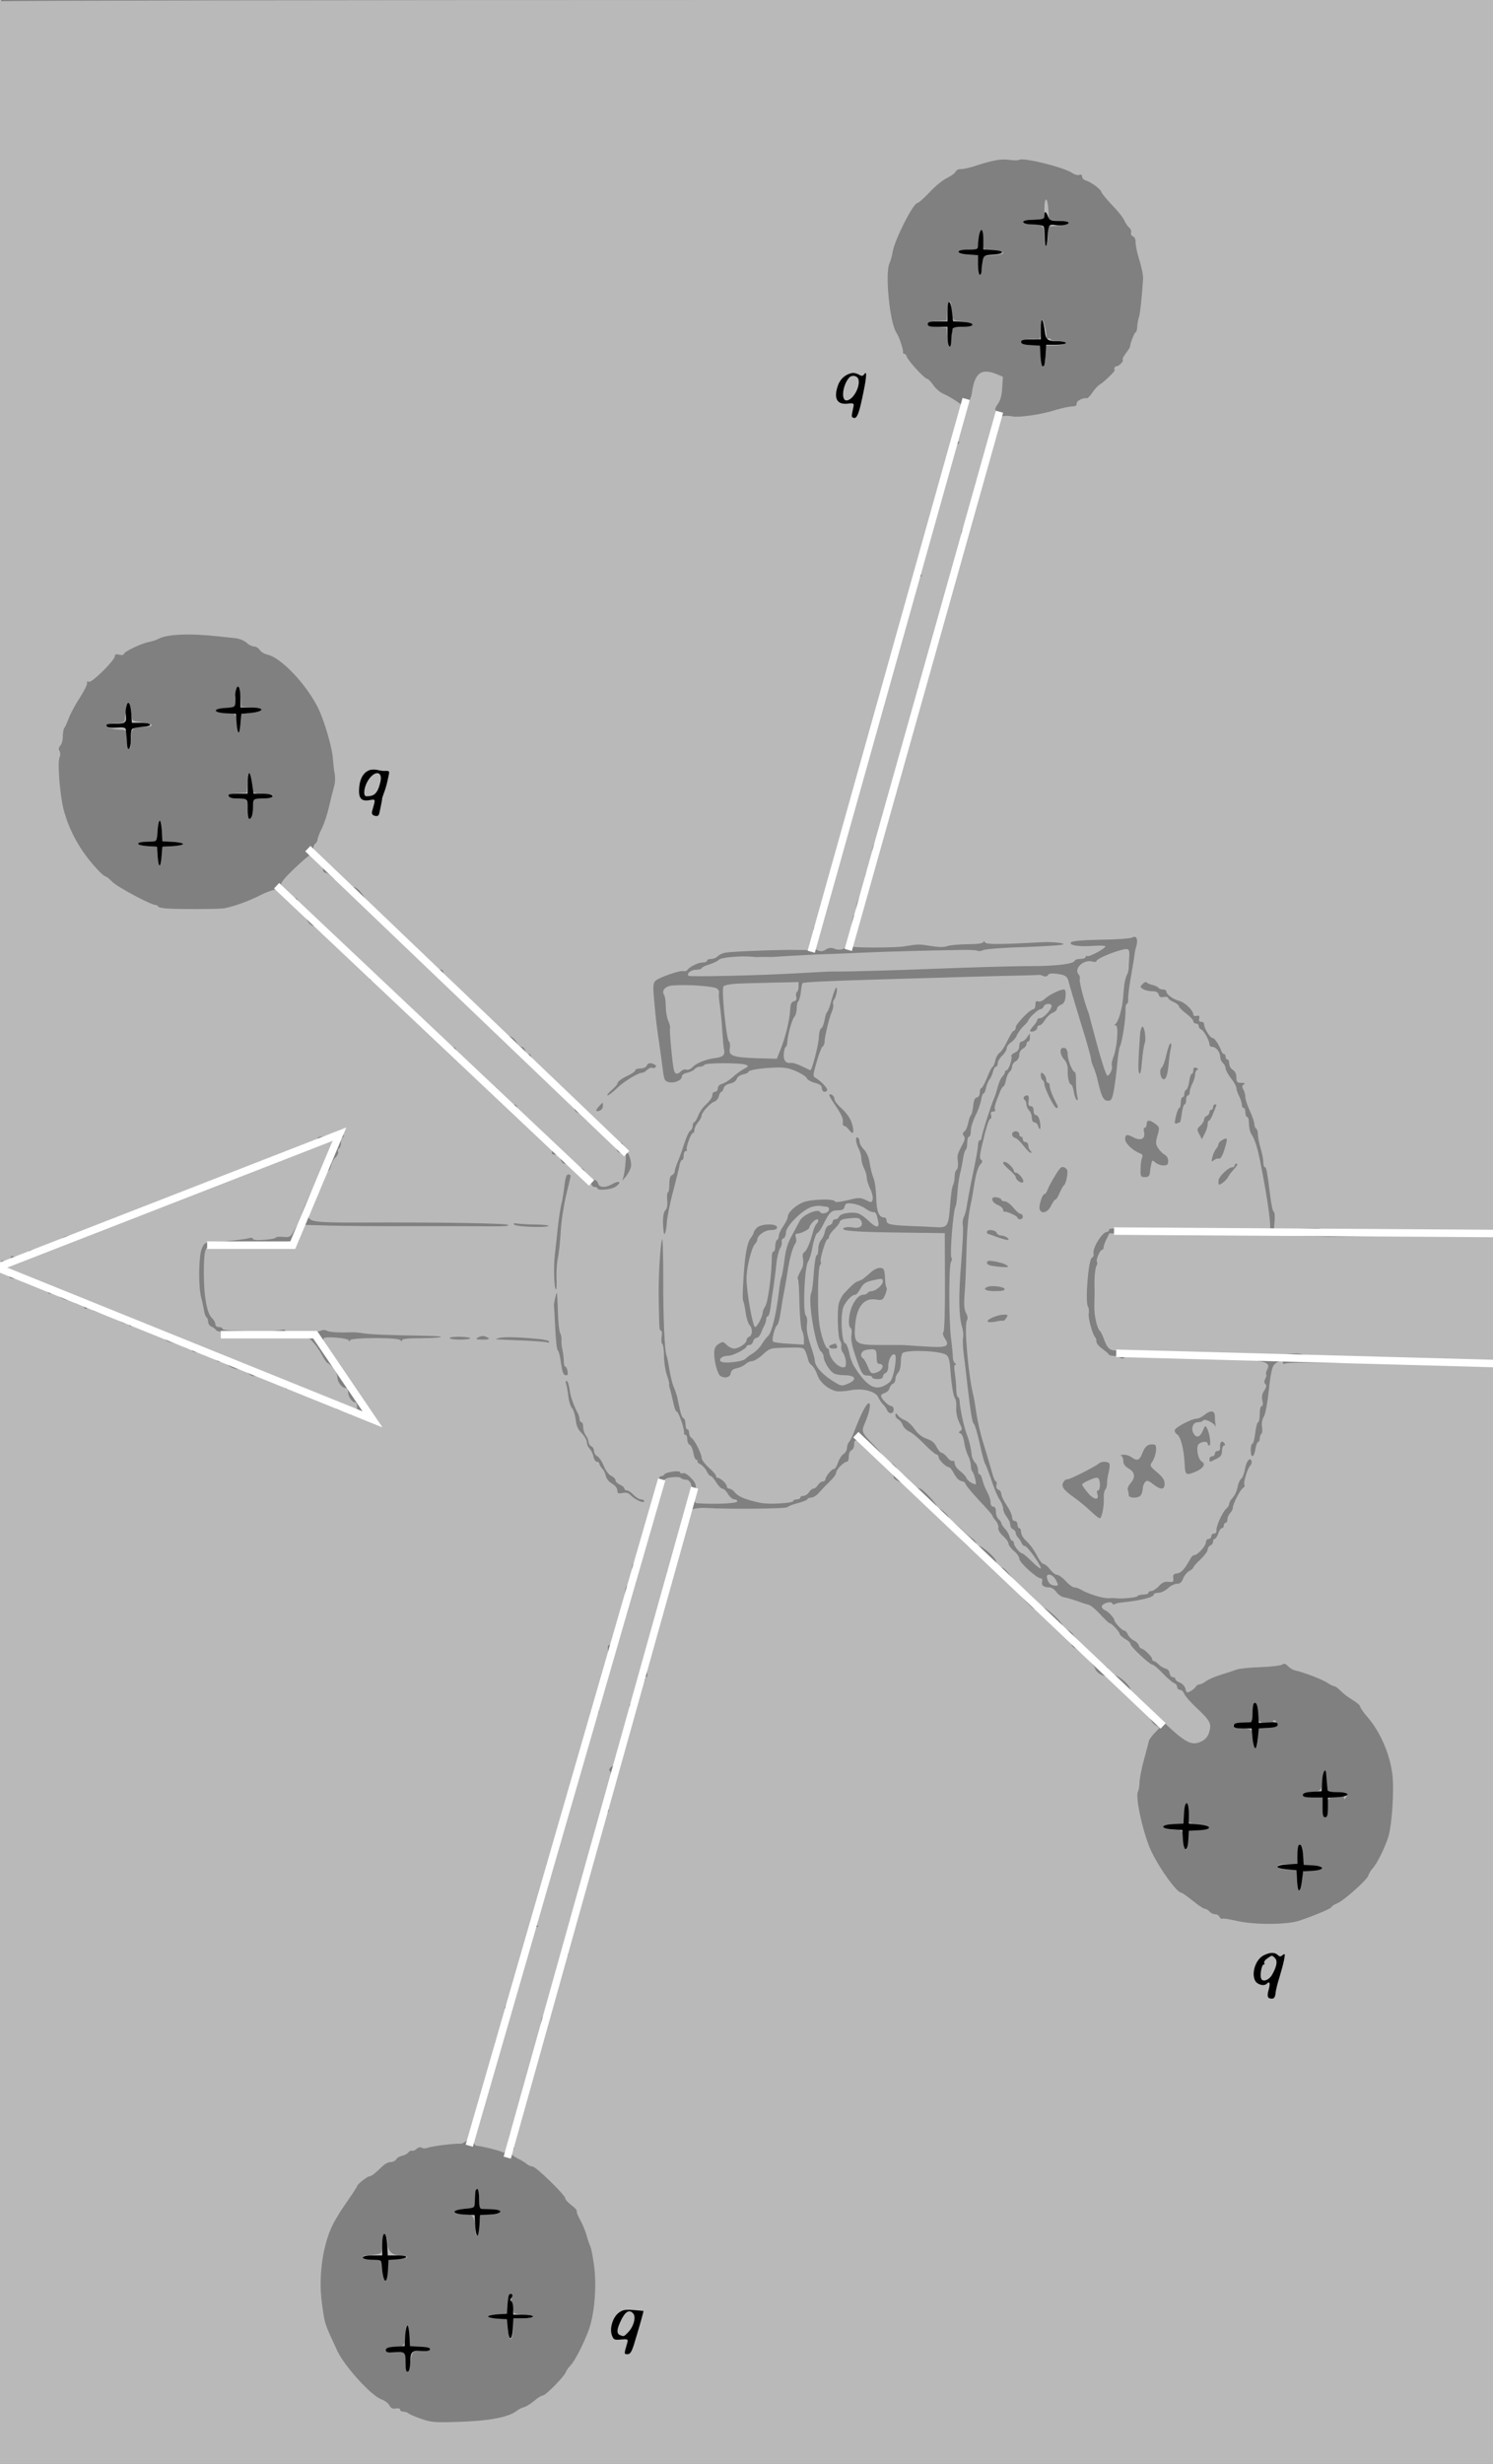 <?xml version="1.0" encoding="UTF-8" standalone="no"?>
<svg
   xmlns:dc="http://purl.org/dc/elements/1.1/"
   xmlns:cc="http://creativecommons.org/ns#"
   xmlns:rdf="http://www.w3.org/1999/02/22-rdf-syntax-ns#"
   xmlns:svg="http://www.w3.org/2000/svg"
   xmlns="http://www.w3.org/2000/svg"
   xmlns:sodipodi="http://sodipodi.sourceforge.net/DTD/sodipodi-0.dtd"
   xmlns:inkscape="http://www.inkscape.org/namespaces/inkscape"
   version="1.0"
   width="199.68pt"
   height="329.28pt"
   viewBox="0 0 199.68 329.28"
   preserveAspectRatio="xMidYMid meet"
   id="svg3043"
   inkscape:version="0.48.4 r9939"
   sodipodi:docname="curl-meter.svg">
  <rect x="0" y="0" width="199.68" height="329.28" fill="#808080" stroke="none"/>
  <defs
     id="defs3091" />
  <sodipodi:namedview
     pagecolor="#ffffff"
     bordercolor="#666666"
     borderopacity="1"
     objecttolerance="10"
     gridtolerance="10"
     guidetolerance="10"
     inkscape:pageopacity="0"
     inkscape:pageshadow="2"
     inkscape:window-width="1280"
     inkscape:window-height="996"
     id="namedview3089"
     showgrid="false"
     inkscape:zoom="0.73180607"
     inkscape:cx="221.45967"
     inkscape:cy="191.22424"
     inkscape:window-x="0"
     inkscape:window-y="0"
     inkscape:window-maximized="1"
     inkscape:current-layer="svg3043" />
  <rect
     style="fill:#b9b9b9;fill-opacity:1;stroke:none"
     id="rect3038-6"
     width="11.339"
     height="329.281"
     x="199.05"
     y="-0.001"
     ry="0" />
  <rect
     style="fill:#b9b9b9;fill-opacity:1;stroke:none"
     id="rect3038"
     width="11.339"
     height="329.281"
     x="-11.174"
     y="-0.001"
     ry="0" />
  <g
     style="fill:#b9b9b9;stroke:none"
     transform="matrix(0.024,0,0,-0.024,0,329.28)"
     id="g6">
    <path
       inkscape:connector-curvature="0"
       d="M 7,13713 C 3,13710 0,12384 0,10768 0,8455 3,7831 13,7836 c 9,6 9,4 -1,-8 C 2,7816 0,7692 1,7256 l 1,-556 29,0 c 20,0 29,5 29,16 0,8 5,12 11,8 13,-8 89,15 89,28 0,4 11,8 23,8 13,0 27,3 31,7 8,9 77,33 94,33 6,0 21,9 32,20 11,11 33,20 51,20 17,0 37,7 45,15 9,8 28,15 43,15 16,0 40,9 53,20 14,10 45,24 69,29 56,13 62,13 54,1 -3,-5 -15,-10 -26,-10 -10,0 -19,-4 -19,-9 0,-6 -27,-18 -60,-28 -33,-9 -60,-23 -60,-30 0,-11 -4,-11 -21,-1 -17,11 -22,10 -33,-4 -7,-10 -22,-18 -34,-18 -11,0 -22,-7 -26,-15 -3,-8 -17,-15 -32,-15 -24,0 -57,-12 -129,-46 -16,-8 -45,-17 -63,-20 -17,-4 -32,-12 -32,-20 0,-8 -15,-14 -37,-16 -30,-2 -39,-8 -41,-25 -3,-18 7,-27 51,-47 30,-14 57,-26 61,-26 8,0 69,-25 98,-41 10,-5 23,-9 28,-9 6,0 30,-9 52,-20 23,-11 49,-20 59,-20 9,0 19,-6 22,-12 2,-7 26,-19 52,-27 45,-13 125,-48 125,-55 0,-8 -66,9 -77,20 -8,7 -20,11 -28,8 -8,-4 -15,-2 -15,4 0,6 -13,13 -30,17 -16,4 -30,11 -30,16 0,5 -13,9 -30,9 -17,0 -39,9 -51,21 -12,12 -29,19 -40,16 -10,-3 -19,-1 -19,3 0,5 -21,16 -47,25 -58,21 -92,34 -115,46 -10,5 -27,9 -38,9 -11,0 -20,7 -20,15 0,9 -9,15 -25,15 l -25,0 1,-142 c 0,-95 4,-147 12,-157 9,-12 9,-13 0,-7 C 3,6329 0,5674 0,3165 L 0,0 l 4160,0 4160,0 0,6860 0,6860 -4153,0 c -2285,0 -4157,-3 -4160,-7 z m 5673,-883 c 23,14 243,-40 293,-72 14,-10 33,-15 41,-12 10,4 16,1 16,-9 0,-9 9,-19 21,-22 31,-10 84,-49 87,-65 2,-8 29,-40 59,-72 31,-31 62,-70 68,-85 7,-15 19,-34 28,-41 9,-8 13,-20 10,-28 -3,-7 2,-17 10,-20 10,-3 16,-17 15,-32 0,-15 7,-52 16,-82 17,-54 28,-105 26,-125 -7,-104 -18,-204 -23,-212 -3,-5 -7,-26 -9,-46 -1,-21 -5,-37 -9,-37 -7,0 -33,-68 -31,-80 0,-3 -10,-19 -23,-36 -13,-17 -22,-34 -18,-37 7,-8 -22,-37 -36,-37 -9,0 -15,-14 -9,-22 3,-5 -63,-68 -81,-78 -10,-5 -29,-25 -42,-44 -13,-20 -28,-35 -34,-34 -20,4 -55,-14 -55,-28 0,-8 -3,-14 -7,-15 -45,-5 -66,-9 -113,-23 -80,-25 -202,-42 -238,-35 -43,9 -80,0 -85,-20 -2,-9 -4,-1 -4,17 0,18 -3,35 -6,39 -4,3 3,19 14,34 14,19 22,49 24,90 l 4,61 -34,14 c -88,36 -125,7 -140,-111 -2,-12 -12,-39 -24,-60 -12,-22 -21,-49 -21,-60 0,-25 -17,-52 -26,-42 -4,3 -2,12 3,19 6,7 14,27 17,44 7,29 4,34 -36,61 -24,16 -56,34 -73,41 -16,7 -41,28 -54,47 -13,19 -28,35 -34,35 -14,0 -105,99 -113,122 -3,10 -10,18 -15,18 -5,0 -8,3 -7,8 3,13 -21,87 -36,108 -38,54 -66,338 -38,391 5,10 13,38 17,63 11,64 111,263 135,268 8,1 40,29 70,61 30,33 74,69 98,80 24,12 45,28 48,36 4,8 16,14 27,13 12,0 45,6 72,15 108,35 151,43 197,37 26,-4 52,-4 58,0 z m -138,-1507 c 2,-10 -4,-39 -14,-64 -9,-26 -20,-70 -24,-98 -4,-29 -12,-51 -19,-51 -7,0 -10,11 -7,30 2,17 8,30 13,30 5,0 7,15 5,32 -2,19 2,37 10,43 7,5 15,29 16,52 3,44 14,57 20,26 z m -204,-75 c -9,-7 -18,-22 -21,-33 -3,-13 -5,-8 -6,13 -1,27 3,32 21,32 19,0 20,-1 6,-12 z m -38,-95 c 0,-10 -20,-40 -20,-31 0,3 -3,13 -6,22 -4,11 -1,16 10,16 9,0 16,-3 16,-7 z m -24,-88 c -3,-9 -10,-13 -16,-10 -6,4 -5,11 3,20 15,16 22,11 13,-10 z m 184,-45 c 0,-36 -16,-40 -22,-5 -4,20 0,28 20,34 1,1 2,-12 2,-29 z m -204,-26 c -4,-14 -9,-24 -12,-21 -3,2 -2,17 2,31 3,15 9,25 11,22 3,-3 2,-17 -1,-32 z m -25,-82 c -6,-2 -11,-18 -11,-36 0,-18 -7,-41 -15,-52 -14,-18 -14,-17 -5,9 5,16 10,37 10,47 0,10 5,31 12,47 10,24 12,25 16,8 2,-10 -1,-21 -7,-23 z m 145,-176 -13,-39 -5,36 c -3,27 0,37 12,40 21,5 21,6 6,-37 z m -221,-80 c -10,-14 -15,-35 -12,-46 3,-11 1,-20 -4,-20 -15,0 -10,40 8,71 9,15 19,27 21,25 2,-3 -4,-16 -13,-30 z m 195,-30 c 0,-21 -6,-36 -15,-40 -9,-3 -15,0 -15,9 0,8 5,15 11,15 7,0 9,10 5,25 -4,14 -2,25 4,25 5,0 10,-15 10,-34 z m -216,-108 c 7,-5 4,-8 -8,-8 -14,0 -17,-6 -14,-23 2,-13 -1,-29 -9,-35 -7,-7 -13,-26 -13,-42 0,-17 -4,-30 -9,-30 -5,0 -11,-21 -15,-47 -9,-66 -22,-85 -28,-39 -2,22 0,36 7,36 6,0 17,28 24,63 7,34 19,76 27,94 8,17 14,39 15,50 0,14 2,14 6,3 3,-8 11,-18 17,-22 z m 101,-285 c -8,-45 -9,-46 -14,-18 -4,17 -2,40 4,52 15,32 18,20 10,-34 z m -212,-78 c -7,-5 -16,-35 -20,-65 -3,-30 -12,-61 -20,-68 -7,-7 -14,-23 -15,-35 0,-12 -2,-28 -2,-36 -1,-8 -7,-16 -15,-19 -11,-4 -12,0 -6,14 4,11 10,34 13,52 2,17 8,32 13,32 5,0 7,18 5,40 -2,24 2,44 8,48 7,4 18,27 26,51 13,40 15,42 20,20 4,-14 1,-28 -7,-34 z m -3803,21 c 30,-3 72,-8 94,-10 21,-3 48,-14 60,-25 12,-12 31,-21 42,-21 10,0 25,-9 31,-19 7,-11 25,-22 42,-26 78,-17 218,-165 285,-300 34,-71 78,-221 81,-280 2,-27 6,-65 10,-83 4,-19 3,-50 -3,-70 -6,-21 -18,-71 -28,-112 -9,-41 -27,-96 -40,-122 -13,-26 -24,-54 -24,-61 0,-8 -6,-20 -14,-26 -8,-7 -12,-21 -8,-34 7,-26 67,-87 85,-87 15,0 51,-37 60,-61 3,-9 19,-23 36,-30 17,-8 31,-17 31,-21 0,-5 6,-8 13,-8 15,0 48,-36 66,-72 8,-16 17,-28 21,-28 9,0 41,-31 70,-68 14,-18 30,-32 35,-32 12,-1 60,-60 48,-60 -5,0 -49,40 -99,88 -50,49 -98,91 -107,95 -9,3 -17,13 -17,22 0,8 -7,15 -15,15 -8,0 -15,6 -15,14 0,14 -68,66 -86,66 -6,0 -19,9 -29,20 -10,11 -24,20 -32,20 -7,0 -13,9 -13,20 0,20 -52,80 -69,80 -6,0 -47,-35 -91,-77 -64,-62 -79,-82 -74,-98 9,-26 54,-65 77,-65 10,0 17,-8 17,-20 0,-11 12,-30 27,-43 66,-55 103,-90 103,-97 0,-4 -14,-5 -32,-1 -21,4 -36,16 -47,37 -8,16 -32,43 -53,59 -20,17 -37,34 -38,38 0,13 -58,65 -79,72 -11,3 -48,-9 -90,-30 -69,-35 -146,-62 -201,-73 -30,-5 -255,-6 -322,-1 -27,2 -48,7 -48,12 0,4 -5,7 -11,7 -27,0 -216,101 -243,129 -17,17 -34,31 -39,31 -5,0 -25,17 -44,38 -92,98 -156,211 -188,332 -21,78 -36,268 -23,293 5,10 5,24 0,34 -7,11 -5,21 4,31 8,7 14,30 14,51 0,20 4,41 8,47 5,5 16,29 25,54 9,25 37,77 62,115 25,39 43,75 40,82 -2,7 2,10 11,6 16,-6 144,120 144,143 0,10 7,13 25,8 14,-3 25,-2 25,4 0,12 94,58 140,67 19,4 41,11 50,16 49,28 176,33 340,15 z m 3962,-138 c -3,-18 -11,-42 -19,-53 -14,-19 -15,-18 -9,9 4,15 10,41 13,57 8,39 21,28 15,-13 z m -257,-194 c -15,-39 -15,-39 -10,-5 3,18 5,41 5,49 0,11 3,13 10,6 7,-7 5,-23 -5,-50 z m 210,39 c -4,-10 -10,-28 -12,-40 -3,-13 -9,-23 -14,-23 -5,0 -4,12 2,27 5,14 8,32 5,40 -3,7 1,13 10,13 12,0 14,-5 9,-17 z m -42,-160 c -3,-10 -10,-24 -16,-30 -5,-7 -7,-19 -4,-28 4,-8 1,-17 -4,-21 -6,-3 -9,-15 -6,-25 3,-10 1,-21 -3,-24 -9,-6 -26,-92 -22,-112 2,-7 -4,-13 -13,-13 -9,0 -15,-9 -15,-21 0,-30 -43,-193 -52,-197 -5,-2 -8,-24 -8,-48 0,-24 -4,-44 -10,-44 -5,0 -12,-22 -16,-50 -4,-27 -10,-50 -15,-50 -5,0 -11,-22 -15,-50 -4,-27 -10,-50 -14,-50 -5,0 -11,-24 -15,-52 -3,-29 -10,-62 -14,-73 -5,-11 -15,-40 -22,-65 -7,-25 -17,-51 -22,-58 -6,-7 -10,-40 -10,-73 0,-41 -4,-59 -13,-59 -7,0 -16,-16 -20,-35 -3,-19 -10,-38 -15,-41 -8,-4 -13,-53 -6,-55 29,-8 249,-7 297,1 79,13 81,13 154,1 38,-6 67,-6 84,0 14,6 66,10 114,11 57,0 88,5 88,12 0,7 4,6 9,-2 7,-12 78,-12 316,1 59,3 128,-4 120,-12 -6,-5 -104,-11 -218,-15 -115,-3 -217,-11 -228,-17 -11,-5 -24,-7 -30,-4 -5,4 -47,6 -92,5 -195,-3 -412,-9 -547,-15 -80,-4 -194,-8 -255,-10 -60,-3 -137,-7 -170,-9 -73,-5 -91,-6 -107,-5 -7,0 -24,0 -38,0 -14,-1 -34,-1 -45,1 -63,6 -175,-3 -188,-16 -7,-8 -33,-20 -55,-27 -23,-7 -42,-16 -42,-21 0,-4 -13,-8 -29,-8 -29,0 -57,-21 -44,-34 8,-7 405,2 623,15 177,10 155,9 215,9 56,-1 317,7 505,14 226,9 453,16 570,16 133,0 232,12 238,29 2,6 17,11 33,11 16,0 29,5 29,11 0,5 4,8 9,5 10,-7 101,42 101,54 0,4 -29,5 -64,3 -80,-7 -144,3 -127,20 7,7 66,12 166,14 85,1 163,6 174,12 25,14 35,-10 22,-53 -5,-17 -9,-38 -9,-46 -1,-8 -9,-58 -18,-110 -10,-52 -17,-110 -17,-127 1,-18 -2,-33 -7,-33 -5,0 -9,-17 -8,-37 2,-45 -19,-178 -31,-201 -5,-9 -11,-53 -15,-97 -4,-44 -12,-108 -18,-142 -10,-55 -15,-63 -34,-63 -24,0 -36,23 -55,105 -6,28 -17,64 -25,82 -8,17 -14,37 -14,45 0,8 -14,59 -30,114 -41,131 -89,294 -95,318 -7,29 -19,37 -65,43 -29,4 -45,2 -50,-7 -5,-8 -15,-10 -26,-5 -11,5 -23,7 -27,6 -4,-1 -99,-4 -210,-6 -111,-3 -272,-7 -357,-10 -85,-2 -238,-7 -340,-10 -244,-7 -403,-14 -408,-20 -2,-2 -7,-25 -9,-50 -3,-25 -10,-48 -14,-51 -5,-3 -9,-20 -9,-39 0,-18 -6,-40 -13,-47 -13,-13 -37,-99 -40,-145 -1,-13 -5,-23 -8,-23 -4,0 -9,-16 -11,-35 -4,-39 10,-58 39,-54 10,2 38,-7 62,-19 25,-12 46,-22 47,-22 9,0 46,143 47,182 1,26 7,50 14,52 6,3 14,23 18,45 4,23 10,43 15,46 4,3 16,34 25,70 10,36 21,65 25,65 10,0 0,-52 -12,-67 -6,-7 -8,-19 -5,-26 3,-8 -1,-27 -8,-43 -14,-31 -40,-138 -40,-167 0,-10 -5,-21 -11,-25 -6,-4 -21,-43 -33,-86 -21,-72 -22,-80 -7,-88 27,-15 66,-55 66,-67 0,-6 -7,-11 -15,-11 -8,0 -15,9 -15,20 0,14 -10,22 -39,30 -21,5 -42,17 -45,26 -3,8 -29,25 -58,38 -41,18 -68,23 -118,21 -81,-3 -150,-14 -150,-25 0,-4 -13,-10 -29,-13 -17,-4 -32,-14 -35,-25 -4,-12 -19,-22 -37,-26 -19,-4 -33,-13 -36,-26 -3,-11 -9,-20 -13,-20 -4,0 -11,-11 -14,-24 -3,-14 -14,-27 -25,-31 -23,-7 -71,-60 -71,-78 0,-8 -9,-24 -20,-37 -11,-13 -20,-31 -20,-42 0,-10 -4,-18 -9,-18 -11,0 -42,-86 -33,-94 3,-3 0,-6 -6,-6 -7,0 -12,-11 -12,-25 0,-14 -4,-25 -9,-25 -5,0 -11,-12 -14,-27 -2,-16 -19,-82 -36,-148 -18,-66 -33,-144 -35,-172 -2,-46 -14,-83 -17,-57 -8,58 -5,110 8,123 10,9 14,29 11,58 -2,23 0,43 4,43 5,0 8,20 8,45 0,31 5,47 15,51 8,4 15,13 15,21 0,8 7,29 14,46 8,18 25,64 37,102 12,39 28,74 35,78 8,4 14,17 14,27 0,11 4,20 8,20 5,0 14,16 22,35 7,19 23,43 34,54 34,32 46,49 46,66 0,8 7,15 15,15 8,0 15,9 15,19 0,11 9,21 23,25 13,3 39,19 58,36 19,17 47,38 64,47 28,15 28,17 10,24 -30,11 -223,11 -230,-1 -3,-5 -14,-10 -24,-10 -10,0 -24,-6 -30,-14 -6,-7 -25,-16 -41,-20 -18,-3 -30,-12 -30,-21 0,-21 -43,-39 -74,-31 -21,5 -25,13 -31,59 -10,77 -14,105 -25,182 -13,89 -15,110 -25,220 -7,79 -5,92 10,105 23,19 137,58 154,52 7,-2 16,0 20,5 13,19 61,43 86,43 14,0 25,5 25,10 0,6 11,10 24,10 13,0 29,7 36,15 7,8 26,17 44,20 43,7 305,17 399,15 l 77,-1 0,40 c 0,23 5,41 11,41 6,0 8,9 4,21 -4,12 -2,24 4,28 12,8 29,62 67,216 13,55 28,109 33,120 6,11 22,65 36,120 15,55 31,110 36,123 5,13 9,32 9,42 0,11 4,20 8,20 8,0 31,100 35,147 0,12 7,25 14,27 7,3 13,12 13,20 0,8 4,18 10,21 7,4 7,-3 0,-20 -6,-15 -10,-44 -10,-66 0,-21 -4,-39 -10,-39 -5,0 -10,-9 -10,-20 0,-10 -4,-29 -9,-42 -5,-13 -14,-43 -21,-68 -7,-25 -16,-54 -21,-65 -8,-19 -38,-123 -61,-212 -6,-24 -15,-43 -20,-43 -4,0 -8,-17 -8,-38 0,-21 -4,-42 -8,-47 -5,-6 -19,-57 -32,-115 -13,-58 -27,-107 -30,-110 -3,-3 -10,-24 -16,-48 -11,-41 -10,-44 12,-54 18,-8 29,-7 46,4 17,11 30,12 50,4 41,-15 75,7 81,53 16,111 20,132 28,137 5,3 9,17 9,31 0,14 6,39 14,56 31,73 36,89 36,117 0,17 5,30 11,30 6,0 9,8 7,18 -3,11 1,30 8,43 7,13 13,38 14,55 0,16 5,35 11,41 6,6 15,29 20,50 17,79 33,138 39,143 4,3 15,41 25,85 10,44 22,86 28,93 5,7 13,29 18,50 20,92 72,278 81,290 14,17 18,15 11,-5 z m -232,-110 c -9,-16 -10,-16 -11,4 0,12 3,30 7,40 7,16 8,16 11,-4 2,-12 -1,-30 -7,-40 z m -25,-108 c -5,-20 -9,-23 -19,-13 -11,9 -10,15 2,28 20,21 25,17 17,-15 z M 1838,8523 c 26,-17 132,-120 132,-129 0,-16 -28,4 -70,49 -27,29 -60,59 -74,67 -14,7 -26,17 -26,22 0,12 8,10 38,-9 z m 402,-23 c 0,-5 9,-10 20,-10 11,0 24,-8 27,-17 7,-19 37,-49 56,-56 7,-3 8,-8 3,-13 -5,-5 -11,-4 -13,4 -3,6 -11,12 -19,12 -8,0 -17,7 -20,15 -4,8 -12,15 -20,15 -16,0 -54,35 -54,50 0,6 5,10 10,10 6,0 10,-4 10,-10 z m -203,-175 c 18,-19 39,-35 48,-35 8,0 15,-5 15,-12 0,-6 7,-20 17,-30 19,-22 1,-25 -21,-3 -8,8 -19,15 -25,15 -6,0 -11,7 -11,15 0,9 -11,20 -24,26 -22,11 -54,59 -38,59 4,0 22,-16 39,-35 z m 419,-5 c 8,0 14,-6 14,-13 0,-7 9,-18 20,-25 11,-7 20,-20 20,-30 -1,-15 -3,-14 -18,4 -10,12 -28,25 -40,28 -12,4 -22,13 -22,19 0,7 -9,19 -20,27 -14,10 -16,16 -8,21 7,5 18,-1 26,-12 7,-10 20,-19 28,-19 z m 3967,-85 c 15,-4 30,-11 33,-16 3,-5 14,-9 25,-9 10,0 19,-6 19,-12 1,-17 38,-43 72,-52 30,-7 78,-53 78,-75 0,-8 7,-11 19,-8 14,3 17,0 14,-14 -4,-13 0,-19 11,-19 9,0 16,-6 16,-14 0,-22 33,-76 47,-76 11,0 35,-35 49,-72 3,-10 10,-18 15,-18 5,0 9,-7 9,-15 0,-8 5,-15 10,-15 6,0 10,-10 10,-23 0,-12 9,-28 20,-35 13,-8 20,-23 20,-42 0,-26 4,-30 28,-30 19,0 23,-3 13,-9 -10,-6 -11,-13 -2,-29 6,-11 11,-30 11,-42 0,-12 11,-46 25,-76 14,-30 25,-63 25,-74 0,-10 5,-22 10,-25 6,-3 10,-18 10,-33 0,-15 7,-49 15,-76 8,-27 15,-62 15,-78 0,-15 4,-28 9,-28 8,0 12,-19 31,-170 5,-41 13,-76 18,-78 5,-1 7,-24 5,-51 l -4,-48 118,4 c 65,2 123,4 128,3 42,-7 395,-15 652,-15 244,0 313,-3 313,-12 0,-16 36,-15 -455,-17 -225,-1 -419,-3 -430,-3 -11,-1 -51,0 -90,2 -38,1 -314,6 -611,10 l -542,7 -16,-33 c -9,-17 -16,-38 -16,-46 0,-7 -4,-13 -9,-13 -11,0 -36,-59 -28,-67 4,-3 2,-14 -4,-25 -5,-10 -10,-51 -10,-91 1,-39 1,-80 0,-89 -2,-63 0,-88 9,-127 5,-24 14,-46 19,-50 6,-3 16,-24 24,-46 19,-53 32,-66 71,-66 18,0 100,-4 183,-9 86,-5 154,-5 159,0 5,5 18,5 31,0 12,-4 89,-9 171,-10 82,-1 203,-3 269,-4 66,0 139,2 162,5 23,3 47,2 55,-2 12,-6 113,-10 718,-24 281,-7 340,-12 340,-31 0,-9 -5,-12 -10,-9 -9,5 -331,10 -1051,17 -42,0 -82,-2 -88,-6 -6,-4 -11,-2 -11,3 0,17 -28,13 -48,-7 -13,-13 -21,-48 -31,-142 -8,-73 -19,-135 -28,-149 -10,-15 -13,-36 -10,-57 3,-19 1,-36 -4,-39 -5,-4 -9,-15 -9,-26 0,-10 -4,-19 -9,-19 -5,0 -11,-18 -15,-40 -8,-49 -26,-53 -26,-5 0,19 4,35 9,35 5,0 12,27 16,60 4,33 11,60 16,60 5,0 9,20 9,45 0,26 5,45 11,45 7,0 8,11 4,30 -5,21 -2,39 10,56 12,18 14,29 6,37 -7,7 -7,16 0,29 6,11 8,22 5,25 -3,3 -1,14 5,25 25,46 -12,55 -276,63 -419,13 -514,14 -520,5 -4,-7 -13,-7 -25,0 -10,5 -28,10 -39,10 -10,0 -21,4 -23,8 -1,4 -18,18 -35,31 -18,12 -33,30 -33,40 0,10 -3,21 -7,24 -15,16 -40,107 -36,131 3,14 1,32 -4,39 -17,24 2,266 22,273 7,3 11,13 9,22 -8,31 49,122 75,122 6,0 11,5 11,11 0,8 21,9 68,5 98,-10 819,-12 828,-3 10,9 -11,165 -50,362 -17,90 -33,141 -53,170 -7,11 -13,36 -13,57 0,21 -4,38 -10,38 -5,0 -10,11 -10,25 0,14 -4,25 -10,25 -5,0 -10,8 -10,19 0,10 -7,32 -15,47 -8,16 -15,36 -15,45 0,9 -13,33 -30,54 -16,21 -30,46 -30,55 0,10 -7,23 -15,30 -8,7 -15,22 -15,34 -1,27 -23,56 -44,56 -9,0 -16,6 -16,13 0,22 -31,78 -46,84 -8,3 -14,11 -14,19 0,8 -7,14 -15,14 -8,0 -15,6 -15,13 0,7 -18,26 -40,43 -22,16 -40,34 -40,40 0,6 -13,17 -30,24 -16,7 -30,17 -30,22 0,6 -11,8 -24,6 -18,-4 -26,0 -29,14 -4,12 -14,18 -36,18 -17,0 -40,5 -51,12 -18,12 -18,13 -2,29 9,9 19,13 22,8 3,-4 18,-11 33,-14 z m -3870,-18 c 9,-3 17,-13 17,-22 0,-8 4,-15 9,-15 5,0 28,-23 51,-50 41,-49 41,-50 11,-33 -17,10 -31,23 -31,29 0,5 -20,29 -45,53 -25,24 -45,48 -45,54 0,8 3,9 8,1 4,-6 15,-13 25,-17 z m -316,-66 c 17,-19 29,-38 27,-41 -3,-3 -11,3 -18,13 -7,9 -17,17 -21,17 -7,0 -65,59 -65,66 0,12 49,-23 77,-55 z m 3701,22 c -2,-28 -9,-41 -25,-48 -13,-5 -23,-16 -23,-23 0,-7 -11,-17 -24,-22 -13,-5 -32,-23 -42,-39 -10,-17 -24,-31 -31,-31 -7,0 -13,-6 -13,-14 0,-7 -9,-16 -20,-19 -11,-3 -20,-2 -20,2 0,4 9,17 20,29 11,12 20,26 20,32 0,5 7,10 16,10 19,0 64,48 64,68 0,17 -37,15 -44,-3 -3,-8 -11,-15 -18,-15 -13,0 -68,-52 -68,-64 0,-3 -13,-18 -29,-33 -15,-16 -31,-38 -35,-50 -4,-11 -18,-28 -31,-37 -14,-9 -25,-24 -25,-34 0,-9 -12,-28 -25,-41 -14,-13 -25,-32 -25,-42 0,-10 -4,-19 -10,-19 -5,0 -13,-12 -16,-27 -4,-16 -12,-35 -19,-43 -7,-8 -16,-30 -20,-47 -3,-18 -10,-33 -15,-33 -4,0 -10,-17 -13,-38 -4,-21 -18,-60 -32,-87 -14,-28 -25,-65 -25,-82 0,-18 -4,-33 -10,-33 -5,0 -10,-15 -10,-34 0,-19 -4,-37 -9,-40 -4,-3 -11,-25 -14,-48 -4,-24 -11,-63 -18,-88 -6,-25 -12,-73 -14,-107 -2,-35 -7,-68 -11,-75 -12,-18 -31,-262 -23,-279 5,-9 4,-20 -1,-25 -13,-13 -13,-330 0,-429 6,-44 10,-91 10,-104 0,-14 6,-28 12,-33 8,-5 9,-8 2,-8 -7,0 -8,-15 -3,-47 4,-27 8,-67 8,-90 1,-24 5,-43 9,-43 4,0 8,-8 9,-17 3,-52 26,-155 43,-198 11,-26 22,-74 25,-107 1,-15 10,-34 19,-43 9,-9 16,-27 16,-41 0,-13 4,-24 9,-24 5,0 12,-15 16,-32 4,-18 16,-48 26,-66 10,-18 19,-44 19,-58 0,-15 6,-24 15,-24 10,0 15,-10 15,-29 0,-16 7,-34 15,-41 8,-7 15,-17 15,-22 0,-5 9,-19 20,-31 12,-12 23,-32 26,-44 4,-13 10,-23 15,-23 5,0 9,-6 9,-13 0,-16 33,-57 46,-57 4,0 30,-21 56,-47 26,-26 48,-42 48,-36 0,19 -74,122 -88,123 -7,0 -16,8 -19,18 -4,9 -13,23 -20,30 -7,7 -13,19 -13,27 0,7 -7,15 -15,19 -8,3 -15,14 -15,24 0,11 -9,31 -20,45 -11,14 -20,35 -20,46 0,12 -9,34 -19,49 -11,15 -32,65 -47,112 -16,47 -32,87 -35,90 -3,3 -17,52 -29,110 -13,58 -28,108 -33,111 -9,6 -18,61 -37,224 -5,50 -14,122 -19,160 -5,39 -7,82 -4,97 3,14 0,41 -6,60 -18,58 -20,168 -5,353 8,99 13,193 10,208 -3,16 -1,38 5,50 7,11 15,46 19,76 5,31 20,110 34,176 14,66 26,132 26,148 0,15 5,27 10,27 6,0 10,7 10,15 0,15 53,182 70,220 5,11 14,39 20,62 6,23 17,49 25,57 8,8 15,19 15,25 0,6 4,11 9,11 12,0 34,66 27,78 -3,5 6,14 19,20 17,8 25,20 25,37 0,15 6,25 14,25 7,0 21,10 29,23 l 16,22 0,-22 c 1,-13 -3,-23 -9,-23 -5,0 -10,-7 -10,-15 0,-8 -9,-19 -20,-25 -12,-6 -20,-21 -20,-35 0,-14 -8,-29 -20,-35 -11,-6 -20,-19 -20,-29 0,-10 -6,-24 -14,-30 -8,-7 -17,-27 -20,-46 -4,-19 -10,-35 -14,-35 -4,0 -12,-12 -18,-27 -30,-74 -35,-93 -29,-102 3,-6 -1,-11 -11,-11 -11,0 -15,-6 -11,-20 3,-11 1,-20 -4,-20 -9,0 -26,-58 -50,-163 -10,-45 -10,-60 -1,-66 9,-5 7,-13 -6,-27 -11,-12 -23,-50 -31,-99 -7,-44 -16,-98 -21,-120 -15,-68 -22,-144 -25,-290 -2,-77 -6,-174 -10,-215 -4,-54 -2,-82 8,-101 10,-18 11,-32 5,-43 -16,-29 8,-305 36,-416 4,-14 11,-59 17,-100 6,-41 23,-118 40,-170 16,-52 36,-121 45,-152 8,-32 19,-58 24,-58 4,0 6,-9 3,-20 -3,-12 1,-22 11,-26 9,-3 16,-14 16,-25 0,-10 14,-38 30,-62 17,-25 30,-54 30,-66 0,-12 6,-21 15,-21 8,0 15,-9 15,-20 0,-11 5,-20 10,-20 6,0 10,-10 10,-21 0,-12 10,-32 23,-44 31,-30 49,-55 71,-98 11,-20 25,-37 32,-37 7,0 23,-13 36,-30 12,-16 29,-30 39,-30 9,0 31,-16 48,-35 17,-19 39,-35 48,-35 10,0 27,-6 38,-13 33,-21 122,-49 152,-47 15,1 33,1 38,0 28,-5 120,3 123,11 2,5 17,9 33,9 16,0 29,5 29,10 0,6 7,10 16,10 9,0 28,12 42,27 18,20 33,27 54,24 26,-2 29,0 26,21 -2,18 2,24 22,26 23,3 42,24 75,84 5,10 15,18 21,18 18,0 64,51 64,71 0,11 7,19 15,19 8,0 15,7 15,15 0,8 7,15 16,15 9,0 14,7 13,18 -3,22 34,103 55,121 9,7 16,20 16,27 0,8 9,23 19,33 11,11 23,37 27,58 4,21 13,43 21,48 7,6 16,28 20,50 7,46 28,73 37,50 3,-8 0,-20 -7,-27 -16,-17 -40,-96 -32,-108 3,-5 -1,-12 -9,-17 -15,-9 -56,-89 -56,-111 0,-7 -7,-20 -15,-28 -8,-9 -15,-24 -15,-35 0,-10 -4,-19 -10,-19 -5,0 -10,-7 -10,-15 0,-8 -5,-15 -11,-15 -5,0 -15,-13 -20,-30 -6,-16 -15,-30 -20,-30 -5,0 -9,-7 -9,-15 0,-9 -7,-18 -15,-21 -8,-4 -15,-14 -15,-23 0,-10 -18,-34 -40,-55 -22,-20 -40,-40 -40,-45 0,-4 -10,-13 -23,-20 -13,-7 -28,-26 -34,-42 -8,-21 -18,-29 -35,-29 -13,0 -35,-11 -50,-25 -15,-14 -39,-25 -53,-25 -14,0 -25,-4 -25,-9 0,-16 -74,-34 -180,-45 -14,-1 -31,-5 -37,-9 -6,-4 -13,-2 -15,4 -5,15 -58,0 -58,-17 0,-8 8,-18 18,-21 18,-7 51,-43 52,-55 0,-13 43,-58 54,-58 6,0 16,-10 21,-22 6,-13 20,-27 33,-33 12,-5 25,-18 28,-27 3,-10 9,-18 13,-18 14,0 61,-45 61,-58 0,-7 4,-12 10,-12 5,0 17,-9 27,-19 10,-10 27,-20 38,-23 12,-2 21,-13 23,-26 2,-12 10,-22 18,-22 8,0 14,-5 14,-10 0,-6 11,-15 25,-20 13,-5 27,-20 31,-34 5,-23 9,-24 28,-14 11,6 25,17 29,24 4,8 14,14 21,14 7,0 24,8 37,18 13,10 51,26 84,36 33,10 71,23 85,28 14,6 74,12 134,14 60,2 114,9 121,14 10,8 18,6 32,-8 10,-11 29,-22 43,-25 45,-9 155,-52 180,-70 13,-9 29,-17 35,-17 7,0 22,-12 36,-26 13,-14 43,-37 67,-51 23,-14 42,-30 42,-37 0,-6 19,-34 43,-61 70,-82 122,-203 136,-315 11,-88 -2,-285 -23,-351 -22,-66 -62,-147 -88,-175 -11,-12 -20,-29 -22,-37 -3,-21 -135,-140 -174,-156 -17,-7 -32,-17 -32,-21 0,-7 -88,-45 -180,-76 -70,-23 -253,-24 -353,0 -38,9 -72,14 -77,11 -4,-3 -10,2 -14,10 -3,8 -14,15 -24,15 -11,0 -25,7 -32,15 -7,8 -18,15 -25,15 -7,0 -38,20 -68,45 -31,25 -60,45 -64,45 -24,0 -116,126 -165,226 -44,88 -93,305 -77,336 5,9 9,32 9,51 0,19 11,77 25,128 14,52 27,100 28,106 2,7 16,26 31,42 l 28,29 -25,16 c -13,9 -27,30 -31,46 -3,17 -11,30 -17,30 -6,0 -55,44 -108,97 -56,57 -105,98 -117,98 -25,2 -58,25 -62,45 -4,18 -91,105 -114,113 -10,4 -18,16 -18,27 0,11 -4,20 -10,20 -5,0 -10,7 -10,15 0,8 -7,15 -15,15 -8,0 -15,7 -15,15 0,8 -5,15 -11,15 -6,0 -28,15 -48,33 -65,56 -91,77 -98,77 -12,0 -103,101 -103,116 0,8 -5,14 -11,14 -16,0 -89,72 -89,87 0,8 -11,18 -24,23 -13,5 -45,29 -71,54 -26,25 -50,46 -54,46 -15,0 -91,83 -91,100 0,6 -7,10 -15,10 -8,0 -15,7 -15,15 0,9 -8,19 -17,22 -23,8 -62,45 -63,58 -1,6 -23,28 -50,49 -28,22 -50,47 -50,56 0,10 -16,24 -42,35 -76,31 -88,38 -88,51 0,7 -13,24 -30,37 -16,14 -30,32 -30,41 0,8 -9,18 -20,21 -25,8 -80,65 -80,83 0,6 -3,12 -7,12 -5,0 -18,3 -30,6 -20,5 -23,2 -23,-20 0,-15 -7,-29 -15,-32 -9,-4 -15,-19 -15,-35 0,-16 -4,-29 -10,-29 -17,0 -60,-43 -60,-60 0,-9 -15,-30 -32,-46 -18,-17 -45,-45 -60,-62 -14,-18 -36,-32 -47,-32 -12,0 -21,-4 -21,-8 0,-5 -24,-14 -52,-22 -29,-7 -56,-18 -60,-23 -5,-9 -315,-12 -443,-5 -38,3 -80,-2 -93,-10 -7,-5 -17,-37 -23,-73 -6,-35 -16,-73 -23,-84 -7,-11 -17,-36 -21,-55 -4,-19 -11,-39 -15,-45 -5,-5 -13,-43 -18,-83 -6,-40 -15,-79 -20,-85 -5,-7 -17,-48 -26,-92 -9,-44 -21,-84 -26,-89 -6,-6 -10,-20 -10,-33 0,-21 -9,-50 -33,-100 -5,-12 -7,-30 -5,-41 3,-10 -3,-36 -14,-58 -12,-25 -16,-49 -12,-66 3,-18 1,-28 -6,-28 -6,0 -8,-4 -5,-10 3,-5 0,-10 -8,-10 -10,0 -17,-16 -21,-45 -4,-25 -12,-45 -18,-45 -5,0 -7,8 -4,17 14,35 27,107 22,120 -3,7 1,13 8,13 14,0 26,42 26,91 0,16 4,29 9,29 5,0 15,33 21,73 7,39 19,82 26,94 8,12 11,29 8,37 -3,8 1,25 10,38 9,12 16,38 16,56 0,18 7,41 16,49 11,11 15,29 12,55 -2,22 1,38 7,38 9,0 29,66 55,185 5,22 18,67 29,99 12,33 21,70 21,84 0,13 7,36 16,50 19,33 5,82 -24,82 -10,0 -22,4 -27,9 -6,6 -29,7 -52,4 -39,-5 -42,-8 -53,-49 -7,-25 -17,-47 -21,-50 -5,-3 -9,-18 -9,-35 0,-16 -4,-29 -10,-29 -5,0 -10,-7 -10,-15 0,-21 -38,-156 -66,-235 -13,-36 -30,-99 -39,-140 -26,-118 -28,-125 -35,-130 -7,-5 -29,-85 -50,-185 -5,-22 -13,-59 -18,-82 -5,-23 -17,-49 -26,-59 -12,-11 -15,-25 -11,-41 3,-15 0,-29 -9,-38 -23,-24 -31,17 -10,60 9,19 14,48 12,65 -3,20 0,30 9,30 7,0 13,11 13,25 0,14 4,25 8,25 5,0 15,33 22,73 7,39 18,79 26,88 8,8 15,39 16,67 1,32 7,52 14,52 11,0 24,49 25,95 0,11 3,22 7,25 9,6 48,123 58,170 3,19 11,41 16,47 6,7 8,20 4,28 -3,8 -2,15 3,15 5,0 12,21 16,48 4,26 13,61 20,77 7,17 16,47 20,68 3,22 12,37 20,37 7,0 15,4 17,9 5,13 88,25 88,12 0,-6 7,-8 15,-5 9,4 27,-7 46,-27 28,-30 30,-36 23,-86 -5,-41 -3,-53 7,-54 97,-7 223,-2 227,9 2,7 -5,12 -15,12 -10,0 -27,14 -36,30 -10,17 -24,30 -32,30 -7,0 -22,16 -34,35 -11,19 -25,35 -30,35 -6,0 -16,12 -23,27 -7,15 -23,32 -35,39 -13,6 -20,14 -16,17 3,4 1,7 -5,7 -7,0 -15,18 -18,39 -4,22 -13,42 -20,45 -8,3 -14,17 -14,31 0,14 -5,25 -10,25 -6,0 -9,3 -8,8 4,21 -31,122 -42,122 -5,0 -14,26 -20,58 -7,31 -15,64 -18,72 -3,8 -4,19 -3,23 1,5 -5,28 -14,53 -8,25 -15,71 -15,104 0,32 -4,61 -9,65 -5,3 -7,21 -4,40 3,19 2,35 -3,35 -10,0 -10,3 -13,160 -3,127 7,306 18,348 4,14 7,-84 7,-218 -1,-215 8,-412 19,-431 2,-3 9,-37 15,-74 6,-38 17,-83 25,-100 7,-16 16,-43 20,-60 3,-16 10,-48 15,-70 4,-22 13,-41 19,-43 6,-2 11,-17 11,-33 0,-16 5,-29 10,-29 6,0 10,-9 10,-20 0,-10 6,-23 13,-27 17,-10 57,-89 57,-112 0,-10 18,-34 40,-54 22,-19 40,-40 40,-46 0,-6 4,-11 10,-11 15,0 50,-33 50,-47 0,-7 6,-13 14,-13 8,0 23,-10 33,-23 18,-22 60,-39 140,-56 48,-10 183,-2 183,10 0,5 9,9 20,9 11,0 20,5 20,10 0,6 8,10 18,10 9,0 23,9 30,20 7,11 18,20 25,20 7,0 18,9 25,20 7,11 19,20 27,20 8,0 15,6 15,13 1,16 35,57 48,57 6,0 16,16 22,36 7,19 20,40 31,47 10,6 19,22 19,34 0,12 6,28 13,35 6,7 19,33 28,58 31,83 64,150 78,155 17,7 8,-47 -19,-109 -21,-51 -21,-51 59,-133 28,-29 51,-60 51,-68 0,-8 8,-15 17,-15 20,0 53,-28 53,-47 0,-7 6,-13 13,-13 7,0 27,-15 44,-32 37,-40 59,-58 70,-58 13,0 93,-84 93,-98 0,-7 4,-12 10,-12 15,0 60,-42 60,-57 0,-7 5,-13 11,-13 6,0 29,-19 52,-41 23,-23 52,-48 65,-56 12,-9 22,-22 22,-29 0,-8 8,-14 17,-14 18,0 93,-67 93,-83 0,-11 26,-37 37,-37 11,0 73,-76 73,-89 0,-6 6,-11 13,-11 17,0 117,-92 117,-107 0,-7 9,-13 20,-13 19,0 110,-84 110,-101 0,-4 14,-16 30,-26 17,-9 30,-21 30,-26 0,-9 163,-167 186,-180 8,-4 14,-14 14,-22 0,-8 12,-18 27,-21 35,-9 93,-62 93,-86 0,-10 11,-23 24,-28 14,-5 40,-29 58,-54 18,-25 37,-45 42,-46 5,0 23,-14 40,-30 141,-137 177,-156 234,-126 21,11 34,27 41,52 13,47 4,63 -72,134 -32,30 -63,65 -68,78 -5,12 -15,22 -24,22 -8,0 -15,7 -15,15 0,9 -8,19 -17,22 -10,4 -38,28 -64,55 -25,26 -50,48 -57,48 -15,0 -122,100 -122,114 0,7 -13,20 -30,29 -16,10 -30,22 -30,27 0,12 -45,60 -55,60 -5,0 -29,23 -54,50 -25,28 -55,52 -66,54 -11,2 -40,12 -65,21 -25,9 -56,18 -70,20 -13,2 -33,15 -43,29 -10,14 -27,26 -37,26 -33,0 -48,11 -43,31 3,10 0,19 -6,19 -23,0 -121,89 -121,110 0,10 -13,30 -30,43 -16,14 -30,33 -30,41 0,9 -14,28 -31,43 -18,17 -28,34 -26,45 3,9 -4,27 -14,39 -10,12 -19,25 -19,29 0,4 -34,43 -75,86 -41,44 -74,84 -75,91 0,6 -10,13 -22,15 -13,2 -29,18 -41,41 -10,20 -24,37 -30,37 -16,0 -57,41 -57,57 0,7 -5,13 -11,13 -6,0 -37,26 -68,58 -31,32 -68,63 -84,70 -15,6 -32,23 -37,37 -5,14 -17,28 -25,31 -8,4 -15,14 -15,23 1,14 2,14 14,-1 7,-10 25,-22 39,-27 15,-6 39,-28 54,-50 19,-27 41,-44 67,-53 28,-9 44,-23 55,-45 9,-18 21,-33 28,-33 6,0 21,-12 32,-26 11,-14 25,-23 31,-19 5,3 10,-3 10,-14 0,-11 13,-30 30,-43 16,-12 32,-29 35,-38 3,-9 17,-22 31,-29 25,-11 26,-11 19,21 -4,18 -11,37 -16,42 -5,6 -9,21 -9,35 0,15 -7,39 -16,56 -8,16 -18,49 -21,73 -3,24 -12,46 -20,49 -12,5 -12,7 -2,14 10,6 11,13 2,31 -19,38 -27,71 -24,106 1,18 -2,38 -7,45 -10,13 -20,76 -27,171 -3,41 -9,62 -22,71 -30,22 -211,30 -242,11 -6,-4 -11,-27 -11,-51 0,-25 -6,-50 -15,-59 -8,-8 -15,-24 -15,-36 0,-11 -6,-23 -14,-26 -8,-3 -16,-14 -19,-25 -3,-11 -15,-23 -26,-26 -12,-3 -21,-10 -21,-16 0,-16 41,-57 57,-57 7,0 13,-9 13,-20 0,-25 -28,-27 -37,-2 -4,9 -14,24 -23,32 -8,8 -20,26 -26,39 -15,34 -91,53 -159,38 -28,-5 -62,-7 -76,-4 -47,12 -91,50 -105,92 -7,22 -21,45 -31,52 -9,7 -18,20 -19,29 -2,9 -8,29 -14,44 -11,27 -12,27 -105,25 -93,-2 -95,-2 -135,-39 -22,-20 -49,-36 -59,-36 -11,0 -27,-7 -36,-16 -9,-9 -31,-20 -48,-23 -23,-5 -33,-13 -35,-29 -3,-22 -34,-30 -58,-14 -15,9 -34,78 -34,124 0,29 6,41 24,53 23,15 26,15 45,-4 12,-12 30,-21 41,-21 27,0 70,29 70,46 0,8 7,17 15,20 19,8 20,48 1,66 -7,8 -17,39 -21,69 -4,30 -10,58 -13,63 -5,9 -4,53 3,156 7,104 19,167 36,192 11,14 19,30 19,34 0,4 7,16 17,26 21,24 113,26 113,3 0,-10 -11,-15 -35,-15 -33,0 -75,-30 -75,-54 0,-5 -6,-17 -14,-25 -19,-22 -46,-133 -46,-189 0,-79 35,-272 48,-272 11,0 42,60 42,79 0,9 6,25 14,36 16,25 36,171 37,278 0,15 4,27 9,27 6,0 10,13 10,29 0,17 5,33 10,36 6,3 10,14 10,23 0,10 11,34 25,54 14,20 25,44 25,52 0,23 41,62 84,80 43,18 172,22 178,6 2,-7 28,-4 71,6 63,16 71,16 102,1 31,-15 33,-15 38,4 3,10 -3,37 -14,59 -10,21 -19,49 -19,62 0,13 -7,36 -15,52 -8,15 -15,40 -15,55 0,14 -7,39 -15,55 -17,32 -20,70 -5,61 6,-3 10,-14 10,-24 0,-10 11,-29 24,-42 15,-16 27,-42 32,-74 4,-27 13,-65 21,-84 8,-18 15,-68 16,-110 1,-76 15,-111 44,-111 7,0 13,-6 13,-14 0,-24 17,-28 124,-33 55,-2 124,-5 153,-7 64,-4 69,5 78,128 3,50 11,98 16,107 5,10 9,31 9,48 0,16 5,33 11,37 6,3 9,22 7,43 -5,37 -4,42 26,99 13,24 15,36 7,46 -8,10 -7,17 4,26 8,6 17,28 21,49 4,20 10,38 15,41 4,3 9,25 12,50 3,32 9,46 20,48 10,2 17,13 17,28 0,13 4,24 8,24 5,0 20,27 33,60 13,33 27,60 31,60 3,0 10,15 14,32 3,18 15,39 25,46 11,7 30,38 44,68 14,29 29,54 35,54 5,0 10,8 10,18 0,19 80,102 99,102 6,0 11,11 11,25 0,18 4,23 16,18 8,-3 25,4 37,15 23,22 83,51 105,52 9,0 12,-12 10,-37 z M 2393,7995 c 66,-65 114,-105 126,-105 12,0 21,-5 21,-11 0,-6 20,-30 45,-55 25,-24 45,-48 45,-53 0,-6 11,-13 25,-17 14,-3 25,-9 25,-14 0,-4 16,-24 36,-46 19,-21 43,-47 51,-56 9,-10 14,-21 10,-24 -3,-3 -20,9 -37,27 -70,77 -94,99 -105,99 -7,0 -16,11 -19,25 -4,14 -13,25 -21,25 -7,0 -16,9 -20,20 -3,10 -23,29 -43,42 -20,12 -83,69 -140,125 -56,57 -107,103 -112,103 -6,0 -10,5 -10,10 0,22 22,5 123,-95 z m 352,25 c 65,-65 42,-65 -26,0 -29,28 -46,50 -38,50 8,0 36,-23 64,-50 z m 3634,-110 c -4,-9 -11,-53 -15,-99 -4,-55 -10,-78 -15,-68 -8,13 -7,48 4,217 1,19 7,38 12,42 12,9 24,-70 14,-92 z m -3502,9 c 10,-16 24,-29 31,-29 8,0 16,-9 19,-20 3,-11 12,-20 19,-20 8,0 14,-7 14,-16 0,-9 23,-38 52,-65 28,-27 48,-52 44,-56 -4,-5 -13,0 -20,10 -7,9 -18,17 -25,17 -6,0 -11,6 -11,13 0,13 -84,97 -97,97 -4,0 -19,12 -32,25 -13,14 -27,25 -31,25 -5,0 -15,13 -23,28 -13,28 -13,28 15,24 18,-3 34,-15 45,-33 z m 3648,-36 c -4,-16 -9,-48 -11,-73 -6,-69 -14,-100 -29,-100 -18,0 -27,52 -11,65 7,6 19,38 26,73 8,34 18,62 23,62 5,0 6,-12 2,-27 z m -575,-35 c 0,-32 27,-98 40,-98 4,0 7,-24 6,-52 0,-29 3,-66 7,-81 5,-19 4,-27 -3,-22 -5,3 -13,24 -16,46 -4,21 -10,39 -14,39 -12,0 -22,41 -20,80 1,23 -6,44 -19,59 -30,35 -27,76 5,64 8,-3 14,-19 14,-35 z m -2301,-57 c 10,-6 10,-10 1,-16 -6,-4 -14,-4 -17,-1 -4,3 -15,-2 -26,-11 -10,-10 -22,-17 -26,-17 -18,4 -101,-46 -140,-83 -24,-24 -49,-43 -55,-43 -6,1 4,13 22,29 17,15 32,31 32,35 0,12 23,30 63,48 20,10 37,22 37,28 0,5 13,10 29,10 16,0 31,6 35,15 6,17 24,19 45,6 z m 3023,-29 c -7,-2 -12,-13 -12,-25 0,-12 -7,-35 -15,-51 -8,-15 -15,-37 -15,-47 0,-11 -4,-19 -10,-19 -5,0 -10,-11 -10,-25 0,-14 -4,-25 -9,-25 -5,0 -11,-22 -15,-50 -4,-27 -8,-50 -11,-50 -2,0 -10,-3 -18,-6 -12,-4 -13,2 -4,40 6,25 14,46 19,46 4,0 8,14 8,30 0,17 5,30 10,30 6,0 10,9 10,19 0,11 5,21 11,23 5,2 13,22 16,46 3,23 10,42 14,42 5,0 9,9 9,20 0,14 5,18 17,13 11,-4 12,-8 5,-11 z m -842,-53 c 0,-11 5,-19 10,-19 6,0 10,-8 10,-18 0,-17 17,-60 41,-104 6,-13 5,-18 -4,-18 -12,0 -67,109 -67,134 0,8 -4,18 -10,21 -5,3 -10,15 -10,27 0,17 2,18 15,8 8,-7 15,-21 15,-31 z m -2703,-59 c 12,-14 22,-29 22,-35 0,-5 -4,-2 -10,8 -5,9 -15,17 -22,17 -7,0 -20,14 -30,32 -17,30 -17,31 0,17 10,-7 28,-25 40,-39 z m 1523,-49 c 0,-10 15,-31 33,-47 41,-37 62,-70 70,-111 7,-37 -2,-42 -23,-13 -8,11 -20,20 -26,20 -6,0 -9,10 -7,23 3,15 -9,43 -36,82 -44,65 -49,77 -26,69 8,-4 15,-14 15,-23 z m 1082,-11 c -3,-23 0,-30 12,-30 10,0 16,-9 16,-25 0,-15 6,-25 14,-25 8,0 17,-15 21,-36 7,-40 1,-57 -10,-25 -3,12 -13,21 -21,21 -8,0 -14,10 -14,26 0,14 -7,32 -15,40 -8,9 -15,24 -15,34 0,10 -5,22 -10,25 -13,8 -3,25 14,25 8,0 11,-10 8,-30 z m -2871,-20 c 11,0 19,-5 19,-11 0,-11 7,-19 114,-128 32,-34 54,-61 47,-61 -6,0 -30,19 -52,43 -22,23 -56,59 -76,80 -19,20 -41,37 -47,37 -7,0 -28,19 -47,43 -33,40 -33,41 -5,20 16,-13 37,-23 47,-23 z m 329,19 c 0,-5 11,-14 25,-19 14,-5 25,-16 25,-25 0,-8 4,-15 9,-15 5,0 31,-22 58,-49 26,-27 57,-51 67,-52 10,-2 24,-13 30,-24 17,-30 31,-43 52,-47 13,-2 18,-10 16,-26 -2,-14 2,-22 12,-22 18,0 39,-60 31,-91 -3,-13 -15,-35 -26,-49 l -21,-25 7,25 c 4,14 9,49 11,78 4,50 3,52 -21,52 -18,0 -26,7 -31,25 -3,14 -12,25 -20,25 -8,0 -14,7 -14,15 0,8 -7,15 -15,15 -9,0 -18,8 -22,18 -9,25 -70,82 -88,82 -8,0 -15,6 -15,14 0,8 -13,19 -30,25 -19,6 -30,17 -30,29 0,11 -9,22 -20,25 -11,3 -20,12 -20,21 0,10 6,13 15,10 8,-4 15,-10 15,-15 z m 170,-28 c 0,-10 -7,-22 -16,-25 -25,-10 -28,0 -7,22 23,26 23,26 23,3 z m 3418,2 c -2,-5 -10,-25 -18,-45 -8,-21 -18,-38 -22,-38 -4,0 -8,-9 -8,-20 0,-12 -7,-35 -16,-52 l -16,-32 -15,28 c -14,26 -13,30 6,47 12,11 21,26 21,35 0,8 7,17 15,20 8,4 15,12 15,20 0,8 5,14 10,14 6,0 10,7 10,15 0,8 5,15 11,15 6,0 9,-3 7,-7 z m -339,-102 c 23,-18 24,-20 11,-65 -11,-40 -10,-49 4,-70 9,-14 25,-30 36,-36 12,-6 20,-21 20,-35 0,-20 -5,-25 -27,-25 -14,0 -34,7 -44,16 -17,15 -18,15 -23,-7 -3,-13 -7,-35 -8,-49 -2,-19 -9,-25 -28,-25 -23,0 -25,4 -24,45 0,25 4,53 8,62 6,13 3,20 -10,25 -41,15 -84,56 -84,79 0,28 10,30 51,8 38,-19 64,-4 54,33 -3,13 -1,23 5,23 5,0 10,9 10,20 0,25 18,25 49,1 z m -4526,-56 c 4,-8 2,-17 -3,-20 -6,-4 -10,-17 -10,-30 0,-13 -5,-27 -11,-30 -6,-4 -8,-13 -5,-20 2,-7 -4,-21 -14,-30 -10,-9 -22,-30 -25,-46 -4,-16 -11,-29 -16,-29 -5,0 -12,-12 -15,-27 -4,-16 -26,-69 -50,-119 -24,-51 -44,-99 -44,-108 0,-30 46,-35 287,-34 455,2 809,-4 824,-13 9,-7 -27,-9 -106,-8 -66,1 -262,1 -435,1 -173,-1 -377,1 -453,3 l -137,4 -21,-44 c -12,-25 -26,-45 -33,-46 -78,-6 -157,-11 -291,-15 -88,-3 -170,-7 -182,-10 -31,-6 -38,-38 -37,-169 1,-120 18,-211 46,-236 10,-9 18,-24 18,-33 0,-9 8,-16 20,-16 11,0 20,-4 20,-10 0,-6 33,-10 79,-10 44,0 83,-4 86,-10 10,-16 -187,-4 -200,12 -5,8 -18,17 -27,21 -10,3 -18,15 -18,26 0,11 -4,22 -9,25 -5,3 -11,20 -14,38 -3,18 -10,51 -16,73 -16,60 -14,229 3,270 16,37 16,37 86,40 60,2 160,14 182,21 10,3 18,0 18,-6 0,-12 123,-3 128,9 1,4 19,5 41,3 34,-3 40,-1 57,30 11,18 26,49 33,68 25,66 29,75 66,155 21,44 41,89 46,100 16,44 19,51 28,65 24,40 49,116 40,125 -6,5 -13,5 -21,-3 -7,-7 -22,-12 -35,-12 -13,0 -23,-4 -23,-9 0,-5 -18,-12 -39,-16 -22,-4 -42,-13 -45,-21 -3,-8 -19,-14 -41,-14 -22,0 -38,-6 -41,-15 -3,-8 -26,-17 -50,-21 -24,-3 -47,-10 -50,-15 -3,-5 -14,-9 -25,-9 -11,0 -22,-7 -25,-15 -4,-8 -16,-15 -28,-15 -12,0 -26,-4 -32,-8 -5,-5 -29,-15 -54,-22 -25,-8 -49,-17 -55,-21 -5,-4 -64,-25 -130,-48 -66,-23 -124,-47 -130,-55 -5,-7 -16,-11 -23,-8 -15,5 -56,-13 -84,-36 -10,-8 -26,-12 -38,-9 -11,3 -20,1 -20,-4 0,-5 -9,-9 -19,-9 -11,0 -23,-4 -26,-10 -3,-5 -15,-10 -25,-10 -10,0 -23,-6 -27,-13 -4,-8 -24,-17 -43,-21 l -34,-6 22,20 c 11,11 26,20 31,20 6,0 26,9 46,20 20,11 44,20 54,20 10,0 24,6 30,14 6,7 38,19 70,25 32,6 68,20 80,30 12,11 30,17 41,14 11,-3 20,0 20,6 0,6 9,11 21,11 11,0 33,6 47,14 56,30 138,59 160,58 12,-1 25,5 28,13 4,8 14,15 23,15 9,0 39,12 66,25 28,14 58,25 68,25 9,0 17,4 17,9 0,5 18,11 39,15 22,3 46,13 55,21 8,8 24,15 35,15 12,0 21,5 21,10 0,6 13,10 29,10 16,0 34,7 41,15 7,8 19,15 26,15 8,0 14,5 14,10 0,6 10,10 23,11 12,0 38,6 57,13 47,18 57,18 63,1 z m 3767,0 c 0,-8 5,-15 10,-15 6,0 10,-7 10,-15 0,-8 7,-15 15,-15 8,0 15,-8 15,-18 0,-10 5,-23 12,-30 7,-7 8,-12 2,-12 -6,0 -23,18 -40,39 -16,22 -37,42 -46,44 -25,7 -23,37 2,37 11,0 20,-7 20,-15 z m 1154,-49 c -15,-60 -30,-92 -42,-88 -7,2 -20,-2 -28,-9 -13,-11 -14,-9 -8,17 4,16 13,36 20,45 8,8 14,21 14,27 0,11 27,31 43,32 4,0 5,-11 1,-24 z m -3739,-26 c 8,0 15,-4 15,-10 0,-5 14,-16 30,-25 17,-9 30,-22 30,-30 0,-7 9,-17 20,-20 11,-3 20,-10 20,-15 0,-5 10,-10 22,-12 13,-2 24,-11 27,-23 4,-23 29,-44 52,-45 9,0 19,-9 22,-20 6,-24 40,-26 77,-5 43,25 59,12 18,-15 -24,-15 -98,-21 -98,-8 0,5 -7,8 -15,8 -8,0 -15,4 -15,8 0,5 -20,23 -45,42 -25,19 -45,39 -45,45 0,13 -42,35 -65,35 -8,0 -17,11 -21,25 -4,18 -13,25 -29,25 -18,0 -22,4 -18,19 3,10 0,22 -6,25 -6,4 -11,13 -11,19 0,7 5,4 11,-5 5,-10 17,-18 24,-18 z m 2535,-100 c 11,-11 20,-24 20,-30 0,-5 4,-10 10,-10 17,0 51,-43 41,-53 -10,-10 -41,13 -41,30 0,4 -16,22 -35,38 -19,17 -35,33 -35,38 0,13 20,7 40,-13 z m 1254,-12 c -10,-13 -21,-25 -24,-28 -3,-3 -10,-14 -16,-24 -5,-11 -20,-26 -32,-34 -21,-14 -22,-13 -22,11 0,24 54,77 79,77 6,0 11,5 11,10 0,6 5,10 12,10 6,0 3,-10 -8,-22 z m -938,-51 c -4,-23 -11,-44 -16,-47 -5,-3 -16,-22 -25,-43 -8,-20 -19,-37 -23,-37 -5,0 -16,-16 -25,-35 -18,-37 -53,-48 -63,-20 -7,17 14,85 26,85 5,0 12,10 17,23 4,12 23,48 42,79 30,49 37,55 54,46 16,-8 18,-17 13,-51 z m -2766,5 c 0,-4 -11,-52 -25,-107 -13,-55 -27,-145 -30,-200 -3,-55 -10,-123 -16,-150 -6,-28 -9,-78 -8,-113 2,-34 1,-62 -3,-62 -10,0 -14,125 -6,195 4,33 12,103 17,155 6,52 15,109 20,127 5,18 12,61 16,97 5,46 12,66 21,66 8,0 14,-3 14,-8 z m 2400,-133 c 0,-5 9,-9 20,-9 10,0 32,-16 47,-35 15,-19 34,-35 41,-35 6,0 12,-7 12,-15 0,-8 -7,-15 -15,-15 -8,0 -15,4 -15,9 0,9 -60,37 -72,33 -5,-1 -8,4 -8,12 0,7 -13,19 -30,26 -38,16 -42,50 -5,42 14,-2 25,-8 25,-13 z M 2989,6901 c 41,-1 71,-4 68,-8 -12,-11 -179,-5 -191,7 -8,8 -4,10 19,6 17,-2 63,-5 104,-5 z m 2565,-46 c 3,-8 13,-15 23,-15 21,0 50,-17 42,-24 -3,-3 -30,3 -60,14 -29,11 -55,20 -56,20 -2,0 -3,5 -3,10 0,16 47,12 54,-5 z m 48,-176 c 29,-16 19,-19 -45,-12 -41,4 -57,10 -57,21 0,12 8,13 41,8 23,-4 50,-11 61,-17 z m -4,-136 c 3,-9 -12,-13 -52,-13 -52,0 -73,11 -43,24 22,9 90,1 95,-11 z M 3109,6418 c 1,-55 7,-110 12,-120 6,-11 9,-29 8,-41 -1,-12 1,-38 6,-57 4,-19 7,-47 7,-62 0,-16 3,-28 8,-28 4,0 10,-11 13,-25 3,-20 1,-25 -12,-23 -12,2 -18,21 -25,68 -4,36 -13,68 -18,71 -5,3 -11,59 -14,124 -3,65 -6,120 -7,124 -2,8 12,71 16,71 2,0 4,-46 6,-102 z M 660,6390 c 0,-5 7,-10 15,-10 8,0 15,-4 15,-9 0,-5 18,-12 40,-16 22,-4 42,-10 45,-15 3,-5 24,-11 48,-15 23,-4 53,-16 66,-26 28,-22 6,-26 -23,-4 -11,8 -29,15 -40,15 -12,0 -34,7 -50,15 -16,9 -36,13 -43,11 -7,-3 -13,-1 -13,4 0,6 -9,10 -19,10 -11,0 -26,7 -35,15 -8,8 -21,15 -28,15 -7,0 -20,5 -28,10 -11,7 -7,10 18,10 17,0 32,-4 32,-10 z m 4948,-9 c -7,-11 -15,-18 -18,-16 -3,2 -23,0 -43,-5 -21,-4 -39,-4 -43,1 -7,11 53,37 89,38 24,1 26,-1 15,-18 z m -3923,-80 c 50,0 97,4 104,9 9,5 22,5 33,-1 16,-8 70,-11 148,-8 8,0 33,-2 55,-6 36,-6 137,-10 359,-14 116,-2 86,-12 -38,-13 -72,0 -106,-4 -106,-12 0,-8 -2,-8 -8,1 -10,16 -282,15 -282,-1 0,-8 -2,-8 -8,1 -8,12 -126,22 -137,11 -11,-10 4,-46 31,-75 13,-14 24,-34 24,-44 0,-11 5,-19 10,-19 6,0 10,-5 10,-11 0,-6 13,-23 29,-38 17,-16 33,-41 37,-57 4,-16 18,-37 31,-47 13,-10 23,-29 23,-43 0,-14 6,-24 15,-24 16,0 32,-26 45,-71 11,-38 3,-41 -44,-18 -22,10 -46,19 -53,19 -7,0 -13,4 -13,9 0,5 -18,11 -40,15 -22,3 -40,10 -40,15 0,5 -15,13 -32,16 -18,4 -65,23 -105,41 -39,19 -78,34 -87,34 -9,0 -16,5 -16,11 0,6 -9,9 -20,6 -11,-3 -20,-2 -20,2 0,4 -19,15 -42,25 -24,10 -52,21 -63,26 -24,10 -68,20 -76,17 -4,-1 -16,7 -28,17 -12,11 -36,20 -55,21 -19,1 -44,12 -57,24 -13,12 -32,20 -41,18 -9,-3 -19,1 -22,9 -3,8 -13,14 -23,14 -10,0 -31,7 -47,15 -15,8 -37,15 -47,15 -11,0 -19,5 -19,10 0,6 -9,10 -20,10 -11,0 -20,5 -20,11 0,16 42,4 117,-32 35,-16 76,-32 93,-36 17,-3 33,-10 36,-14 3,-5 16,-9 30,-9 13,0 24,-4 24,-10 0,-5 12,-13 28,-16 15,-4 37,-14 49,-22 13,-8 41,-18 62,-23 35,-8 120,-42 172,-69 9,-5 33,-12 54,-16 20,-3 39,-13 42,-20 3,-8 18,-14 34,-14 16,0 29,-4 29,-10 0,-5 9,-10 20,-10 11,0 20,-4 20,-10 0,-5 16,-10 35,-10 19,0 35,-3 35,-7 0,-9 49,-33 67,-33 7,0 13,11 13,25 0,14 -4,25 -9,25 -18,0 -41,32 -41,56 0,13 -5,24 -12,24 -22,0 -48,33 -48,61 0,25 -32,69 -57,80 -4,2 -19,24 -32,49 -13,25 -37,57 -53,73 -30,29 -24,28 -206,31 -97,2 -110,17 -20,24 35,2 65,6 67,8 3,2 7,0 10,-5 4,-5 47,-10 96,-10 z m -685,-57 c 14,-15 13,-16 -10,-10 -14,4 -35,10 -47,13 -13,3 -23,11 -23,18 0,18 58,2 80,-21 z m 1620,24 c 0,-11 -108,-10 -114,0 -3,5 22,8 55,8 32,-1 59,-4 59,-8 z m 100,2 c 11,-7 3,-10 -30,-10 -33,0 -41,3 -30,10 8,5 22,10 30,10 8,0 22,-5 30,-10 z m 278,-6 c 34,-3 62,-10 62,-15 0,-6 -4,-8 -9,-5 -4,3 -64,8 -132,11 -68,3 -133,5 -144,6 -16,1 -15,2 5,8 25,7 102,6 218,-5 z m 176,-280 c 5,-41 22,-89 47,-136 5,-10 9,-25 9,-33 0,-8 5,-15 10,-15 6,0 10,-12 10,-27 0,-16 7,-37 15,-47 8,-11 15,-27 15,-37 0,-9 7,-19 15,-23 8,-3 15,-14 15,-25 0,-11 8,-25 18,-30 10,-5 27,-30 37,-55 10,-25 28,-49 42,-55 13,-6 23,-17 23,-24 0,-8 11,-19 25,-25 14,-6 25,-16 25,-22 0,-5 6,-10 14,-10 8,0 24,-11 37,-25 13,-13 32,-25 42,-25 9,0 17,-4 17,-10 0,-14 -51,8 -74,32 -14,15 -26,18 -47,14 -24,-5 -29,-2 -29,15 0,12 -12,27 -29,37 -17,9 -32,28 -35,43 -3,15 -12,34 -21,42 -8,9 -15,20 -15,26 0,6 -6,11 -14,11 -7,0 -16,13 -19,29 -3,16 -13,36 -22,44 -8,9 -15,25 -15,37 0,11 -13,33 -28,49 -21,20 -30,40 -34,75 -3,26 -12,55 -20,64 -9,9 -18,40 -21,67 -3,28 -9,58 -12,68 -4,9 -3,17 3,17 5,0 12,-21 16,-46 z m 3596,-151 c 0,-16 2,-37 4,-48 2,-11 1,-14 -1,-7 -7,18 -61,44 -68,32 -3,-6 -17,-10 -29,-10 -27,0 -41,-33 -25,-62 15,-28 37,-22 52,15 13,30 14,31 24,12 15,-29 23,-95 12,-95 -5,0 -9,5 -9,10 0,20 -48,11 -55,-10 -9,-29 4,-78 22,-89 24,-13 9,-38 -33,-56 -55,-23 -59,-20 -62,38 -4,85 -22,157 -42,169 -10,6 -16,18 -13,25 7,17 95,63 122,63 10,0 29,9 42,20 35,29 59,26 59,-7 z m 55,-153 c 3,-5 1,-10 -4,-10 -6,0 -11,-13 -11,-29 0,-23 -7,-33 -32,-45 -38,-20 -38,-20 -38,-1 0,8 7,15 15,15 8,0 15,7 15,15 0,8 7,15 16,15 9,0 14,8 13,18 -3,33 12,45 26,22 z m -383,-38 c -1,-18 -10,-45 -19,-59 -17,-25 -17,-26 25,-62 31,-26 42,-43 42,-63 0,-36 -21,-36 -64,-3 -28,22 -35,23 -45,11 -7,-8 -13,-25 -13,-38 -1,-13 -6,-29 -11,-35 -13,-18 -67,-17 -67,1 0,8 -2,21 -5,28 -3,8 3,25 15,38 29,33 25,62 -10,82 -21,12 -30,25 -30,42 0,13 -6,27 -12,29 -7,3 -1,6 13,6 14,1 34,-6 45,-14 31,-23 45,-18 61,25 15,38 32,50 63,46 11,-1 14,-12 12,-34 z m -259,-74 c 2,-7 0,-29 -5,-48 -5,-19 -9,-46 -9,-59 1,-13 -4,-30 -10,-37 -6,-7 -9,-28 -8,-46 3,-37 -9,-106 -21,-113 -4,-2 -26,15 -50,38 -24,23 -66,58 -93,77 -62,44 -76,64 -60,88 6,9 16,16 22,14 11,-2 157,72 176,89 14,13 53,11 58,-3 z M 3365,4363 c -15,-37 -35,-147 -30,-165 4,-10 2,-18 -3,-18 -12,0 -32,-54 -32,-86 0,-13 -4,-24 -10,-24 -5,0 -10,-11 -10,-24 0,-13 -9,-43 -20,-68 -10,-24 -22,-63 -26,-86 -4,-23 -11,-45 -17,-49 -18,-11 26,176 58,244 8,17 15,49 15,70 0,22 11,61 24,89 14,27 26,65 27,84 3,42 7,50 21,50 6,0 7,-7 3,-17 z m 174,-156 c -5,-17 -13,-41 -18,-52 -5,-11 -17,-57 -27,-102 -13,-62 -21,-83 -33,-83 -10,0 -12,3 -5,8 6,4 14,23 17,42 3,19 15,71 27,115 15,55 18,81 10,83 -7,3 -4,9 7,17 25,19 33,10 22,-28 z m -83,-289 c -3,-13 -11,-48 -18,-78 -7,-30 -13,-59 -13,-65 0,-5 -5,-14 -11,-20 -18,-16 -38,-109 -24,-113 7,-3 3,-10 -9,-19 -12,-8 -21,-21 -21,-29 0,-8 -4,-12 -10,-9 -6,4 -4,19 5,42 8,19 15,46 15,59 0,13 4,24 9,24 13,0 33,144 20,148 -14,5 10,32 28,32 8,0 13,8 12,18 -2,26 0,32 11,32 6,0 8,-10 6,-22 z m -254,-147 c -6,-3 -13,-27 -17,-53 -4,-27 -11,-48 -15,-48 -8,0 -31,-91 -33,-132 -1,-16 -5,-28 -9,-28 -5,0 -8,-8 -8,-19 0,-10 -7,-31 -15,-47 -7,-15 -17,-52 -21,-81 -3,-29 -10,-53 -14,-53 -5,0 -12,-15 -15,-32 -4,-18 -11,-37 -15,-43 -4,-5 -15,-47 -25,-92 -11,-46 -22,-83 -26,-83 -3,0 -2,21 3,48 6,26 11,56 12,67 0,11 4,22 8,25 3,3 8,21 10,40 1,19 9,41 16,49 8,8 12,25 9,38 -2,13 1,23 7,23 12,0 49,121 67,219 5,29 14,62 19,72 6,9 11,34 12,53 2,20 9,38 16,41 7,2 12,22 12,44 0,22 5,41 13,44 15,5 23,-43 9,-52 z m 148,-245 c 0,-27 -15,-42 -25,-26 -8,13 3,50 16,50 5,0 9,-11 9,-24 z m -47,-169 c -7,-4 -13,-21 -13,-37 0,-16 -5,-32 -11,-36 -6,-3 -8,-15 -6,-26 3,-11 0,-21 -8,-24 -7,-3 -16,-30 -20,-61 -4,-31 -12,-66 -17,-77 -28,-54 -29,-58 -18,-71 8,-10 7,-15 -4,-22 -16,-9 -50,-148 -40,-164 3,-5 -2,-9 -12,-9 -13,0 -15,-7 -12,-35 2,-19 1,-35 -3,-35 -7,0 -33,-79 -84,-256 -8,-28 -15,-63 -15,-77 0,-15 -4,-27 -9,-27 -5,0 -17,-40 -27,-90 -10,-49 -22,-90 -26,-90 -4,0 -8,-15 -8,-34 0,-19 -4,-37 -9,-41 -5,-3 -15,-31 -22,-63 -6,-31 -17,-70 -24,-87 -7,-16 -16,-51 -20,-77 -4,-27 -11,-48 -16,-48 -5,0 -9,-15 -9,-34 0,-19 -5,-36 -11,-38 -9,-3 -9,-10 0,-26 10,-18 9,-22 -4,-22 -31,0 -14,-28 30,-50 17,-8 38,-21 48,-29 9,-8 25,-15 35,-16 20,-1 182,-159 182,-177 0,-7 16,-24 34,-38 19,-14 32,-28 30,-32 -3,-4 6,-27 19,-50 13,-24 30,-63 36,-88 7,-25 17,-52 21,-61 5,-9 14,-58 21,-110 15,-115 1,-274 -32,-359 -30,-79 -76,-168 -100,-193 -12,-12 -24,-30 -27,-39 -11,-26 -112,-128 -127,-128 -8,0 -29,-13 -47,-29 -18,-15 -44,-32 -58,-36 -14,-4 -32,-13 -40,-20 -45,-36 -156,-57 -330,-62 -129,-4 -151,-2 -205,18 -33,11 -64,25 -70,30 -5,5 -17,9 -27,9 -10,0 -18,5 -18,11 0,7 -10,9 -24,7 -18,-4 -27,1 -36,17 -6,12 -26,27 -45,34 -57,20 -207,186 -246,271 -73,158 -68,144 -84,256 -24,166 7,361 75,474 9,14 20,33 25,42 6,9 29,44 53,78 23,33 42,63 42,66 0,9 55,53 67,54 12,0 29,13 78,60 12,11 30,20 42,20 12,0 26,7 31,15 4,9 19,17 33,20 13,3 29,11 34,18 6,8 15,12 21,10 7,-2 18,3 26,11 9,8 20,11 28,6 7,-5 23,-5 34,0 26,9 154,25 180,22 11,-1 30,9 43,24 l 23,27 6,-32 c 5,-21 12,-31 25,-31 19,0 124,-26 137,-34 18,-11 31,12 35,59 3,27 10,51 16,53 6,2 11,15 11,28 0,13 4,24 8,24 4,0 16,37 26,83 10,45 22,87 26,92 4,6 11,36 14,68 4,31 12,57 17,57 5,0 9,13 9,29 0,17 4,32 9,35 5,3 12,27 16,53 4,27 11,53 17,60 5,6 10,34 11,62 1,28 7,51 12,51 6,0 17,21 24,48 7,26 19,63 26,82 7,19 16,55 20,80 4,25 11,47 16,50 5,3 10,21 11,40 2,19 7,38 12,42 5,3 10,26 10,50 1,23 7,47 14,51 6,4 12,28 12,52 0,25 4,45 9,45 4,0 15,24 24,53 50,162 70,237 74,277 6,53 25,72 33,32 4,-16 1,-30 -7,-35 z m -309,-359 c 8,-6 8,-8 -1,-8 -14,0 -39,-51 -47,-95 -11,-67 -26,-129 -34,-139 -13,-18 -33,-88 -36,-131 -2,-22 -9,-40 -15,-40 -6,0 -11,5 -12,10 -2,19 34,160 42,170 5,5 9,18 9,29 0,11 6,38 14,61 8,22 25,75 38,119 15,53 24,71 27,55 1,-13 8,-27 15,-31 z m -148,-454 c -3,-9 -6,-20 -6,-26 0,-5 -7,-2 -17,7 -14,14 -14,18 -2,26 21,13 32,11 25,-7 z m -40,-134 c -11,-47 -24,-86 -28,-88 -5,-2 -8,-23 -8,-47 0,-27 -5,-45 -14,-48 -8,-3 -14,-20 -14,-42 0,-19 -4,-41 -10,-48 -5,-6 -17,-46 -27,-87 -10,-41 -21,-79 -25,-85 -4,-5 -13,-36 -20,-67 -7,-32 -17,-58 -22,-58 -12,0 -10,34 6,66 8,16 20,59 27,97 7,37 16,67 19,67 4,0 15,35 25,78 10,42 21,82 25,87 9,11 24,102 19,109 -2,2 4,13 13,23 10,11 21,42 24,69 6,40 21,71 30,61 1,-1 -8,-40 -20,-87 z"
       id="path8" />
    <path
       inkscape:connector-curvature="0"
       d="m 5820,12555 0,-54 -57,-3 c -77,-4 -86,-28 -10,-28 61,0 67,-7 67,-83 0,-23 4,-36 10,-32 6,3 10,28 10,55 l 0,49 52,3 c 71,4 76,26 6,30 l -53,3 -3,58 c -4,73 -22,75 -22,2 z"
       id="path10" />
    <path
       inkscape:connector-curvature="0"
       d="m 5460,12417 c 0,-14 -3,-39 -6,-56 -6,-30 -8,-31 -60,-31 -52,0 -71,-12 -38,-24 9,-3 33,-6 55,-6 l 39,0 0,-55 c 0,-70 18,-72 22,-2 l 3,52 58,3 c 31,2 57,7 57,11 0,11 -36,21 -77,21 -33,0 -33,0 -33,49 0,28 -4,53 -10,56 -6,3 -10,-4 -10,-18 z"
       id="path12" />
    <path
       inkscape:connector-curvature="0"
       d="m 5278,11988 -3,-53 -53,-3 c -68,-4 -65,-25 4,-32 l 49,-5 3,-52 c 2,-29 7,-53 12,-53 5,0 10,24 12,53 l 3,52 45,3 c 25,1 52,5 60,8 24,8 -8,22 -57,25 -37,3 -42,6 -47,32 -3,16 -6,40 -6,53 0,48 -19,23 -22,-28 z"
       id="path14" />
    <path
       inkscape:connector-curvature="0"
       d="m 5800,11885 c 0,-39 -4,-55 -12,-54 -46,6 -98,-2 -98,-15 0,-11 15,-16 53,-18 l 52,-3 3,-57 c 2,-32 7,-58 12,-58 5,0 10,26 12,58 l 3,57 54,1 c 65,1 86,24 22,24 -22,0 -43,5 -46,10 -4,6 -11,8 -16,4 -5,-3 -9,-2 -8,3 5,18 -14,103 -22,103 -5,0 -9,-25 -9,-55 z"
       id="path16" />
    <path
       inkscape:connector-curvature="0"
       d="m 1316,9878 c -3,-13 -6,-40 -6,-60 l 0,-37 -52,-3 c -73,-4 -77,-28 -5,-28 61,0 67,-6 67,-71 0,-58 18,-47 22,14 l 3,52 55,5 c 30,3 55,10 55,15 0,6 -25,12 -55,15 l -55,5 -3,50 c -4,56 -16,78 -26,43 z"
       id="path18" />
    <path
       inkscape:connector-curvature="0"
       d="m 706,9789 c -3,-13 -7,-40 -8,-59 -3,-35 -3,-35 -55,-38 -83,-5 -61,-31 28,-35 34,-2 34,-3 37,-54 3,-60 22,-73 22,-15 0,73 7,82 61,82 26,0 50,4 54,9 5,9 -22,16 -85,23 -22,3 -25,8 -28,48 -4,52 -18,74 -26,39 z"
       id="path20" />
    <path
       inkscape:connector-curvature="0"
       d="m 1387,9410 c -3,-8 -8,-35 -9,-60 l -3,-45 -52,-3 c -57,-3 -74,-22 -20,-22 68,0 77,-8 77,-61 0,-26 5,-51 10,-54 6,-4 10,13 10,42 0,27 5,54 12,61 7,7 34,12 60,12 26,0 48,5 48,10 0,6 -25,10 -55,10 -60,0 -61,1 -68,85 -2,24 -6,34 -10,25 z"
       id="path22" />
    <path
       inkscape:connector-curvature="0"
       d="m 878,9093 -3,-58 -52,-3 c -29,-2 -53,-7 -53,-12 0,-5 24,-10 53,-12 l 52,-3 3,-45 c 4,-72 16,-80 22,-15 l 5,60 58,3 c 31,2 57,7 57,12 0,5 -26,10 -57,12 l -58,3 -3,58 c -2,31 -7,57 -12,57 -5,0 -10,-26 -12,-57 z"
       id="path24" />
    <path
       inkscape:connector-curvature="0"
       d="m 6235,8426 c -63,-19 -125,-48 -125,-58 0,-5 -9,-6 -21,-3 -48,15 -106,-37 -79,-70 7,-8 10,-21 7,-28 -4,-11 24,-121 45,-177 4,-8 11,-33 16,-55 52,-199 84,-305 94,-305 12,0 30,41 24,56 -3,7 1,28 8,46 21,50 31,178 14,178 -9,0 -10,2 -2,8 7,4 18,27 25,52 13,48 16,65 22,145 2,28 9,60 15,72 7,12 12,32 12,45 0,13 2,41 3,62 2,45 -3,48 -58,32 z"
       id="path26" />
    <path
       inkscape:connector-curvature="0"
       d="m 4103,8242 c -34,-2 -66,-8 -71,-15 -13,-15 16,-299 31,-308 5,-4 7,-20 4,-37 -8,-41 15,-50 150,-55 l 112,-3 20,50 c 28,69 51,165 54,220 2,34 6,46 21,50 13,3 17,11 13,25 -3,12 -1,24 4,27 5,3 9,16 9,30 l 0,25 -142,-3 c -79,-2 -171,-4 -205,-6 z"
       id="path28" />
    <path
       inkscape:connector-curvature="0"
       d="m 3748,8232 c -41,-3 -63,-28 -47,-53 5,-7 9,-36 9,-62 0,-26 6,-63 14,-82 8,-18 12,-36 10,-38 -5,-5 12,-194 21,-234 6,-26 20,-29 41,-8 8,8 21,12 30,8 8,-3 22,3 32,13 21,24 75,45 127,52 44,5 56,17 50,47 -3,11 -7,58 -10,105 -3,47 -9,112 -14,145 -5,33 -7,63 -4,68 2,4 -2,13 -10,21 -14,14 -166,25 -249,18 z"
       id="path30" />
    <path
       inkscape:connector-curvature="0"
       d="m 4707,7001 c -4,-16 -13,-21 -37,-21 -37,0 -47,-9 -79,-73 -13,-27 -29,-51 -36,-53 -7,-3 -19,-35 -26,-72 -6,-37 -18,-77 -26,-88 -20,-31 -30,-278 -13,-299 8,-9 10,-29 7,-51 -4,-25 2,-59 18,-109 14,-41 25,-80 25,-88 0,-32 36,-75 91,-111 56,-36 58,-37 93,-22 56,23 45,48 -22,48 -20,0 -45,4 -55,10 -23,12 -57,67 -57,92 0,10 -7,24 -15,30 -30,23 -75,288 -54,326 4,8 11,59 14,113 4,53 11,97 16,97 5,0 9,15 9,34 0,19 7,41 15,50 8,8 18,29 22,47 3,19 13,34 25,36 10,3 18,12 18,19 0,8 7,14 15,14 9,0 18,7 21,15 8,20 86,30 115,14 13,-6 37,-25 53,-41 39,-37 58,-37 50,0 -10,47 -13,52 -29,52 -9,0 -28,9 -44,21 -15,11 -46,23 -68,26 -35,5 -41,2 -46,-16 z"
       id="path32" />
    <path
       inkscape:connector-curvature="0"
       d="m 4523,6999 c -50,-15 -143,-107 -143,-142 0,-15 -6,-30 -14,-33 -8,-3 -12,-12 -10,-19 3,-7 -1,-24 -9,-37 -8,-13 -17,-52 -21,-88 -3,-36 -11,-94 -16,-130 -6,-36 -13,-86 -16,-112 -4,-27 -10,-48 -15,-48 -5,0 -9,-7 -9,-15 0,-8 -4,-23 -9,-33 -5,-9 -14,-29 -20,-44 -6,-16 -17,-28 -25,-28 -7,0 -16,-9 -19,-20 -3,-11 -12,-20 -21,-20 -9,0 -16,-4 -16,-8 0,-13 -76,-52 -101,-52 -32,0 -53,-15 -44,-30 10,-16 126,-4 140,14 6,7 24,20 41,30 17,11 39,33 49,50 10,17 26,38 35,46 20,17 46,122 60,243 5,43 12,82 15,87 3,5 10,45 16,90 7,58 18,97 41,138 17,31 37,69 45,84 17,33 100,69 113,49 10,-17 50,-5 50,15 0,8 -6,14 -12,14 -7,0 -22,2 -33,4 -11,3 -35,0 -52,-5 z"
       id="path34" />
    <path
       inkscape:connector-curvature="0"
       d="m 4713,6933 c -18,-2 -33,-10 -33,-16 0,-7 -14,-25 -30,-41 -17,-16 -30,-35 -30,-43 0,-7 -4,-13 -8,-13 -11,0 -46,-119 -38,-127 3,-3 1,-12 -4,-18 -12,-14 -16,-234 -5,-320 7,-62 34,-145 48,-145 4,0 7,-5 7,-11 0,-44 56,-103 87,-92 14,5 7,60 -11,82 -6,8 -10,23 -8,33 2,11 -1,25 -6,31 -13,15 -18,162 -8,206 4,18 17,43 27,55 46,50 65,67 83,72 20,7 24,9 69,49 29,26 61,32 72,15 3,-5 7,-29 7,-52 1,-24 5,-45 8,-48 4,-3 1,-20 -7,-39 -13,-31 -17,-33 -50,-28 -69,12 -110,-40 -118,-148 -7,-98 2,-105 141,-105 60,0 116,0 124,0 8,-1 64,-4 123,-8 123,-8 142,-1 113,44 -11,16 -14,30 -8,37 5,7 9,132 8,281 l -1,269 -235,3 c -265,3 -354,10 -327,26 10,5 31,6 48,3 39,-9 63,9 48,36 -10,19 -20,20 -86,12 z m -49,-708 c 4,-11 -1,-15 -19,-15 -29,0 -34,16 -7,23 9,3 18,5 18,6 1,0 4,-6 8,-14 z"
       id="path36" />
    <path
       inkscape:connector-curvature="0"
       d="m 4527,6912 c -10,-10 -17,-23 -17,-28 0,-10 -47,-34 -68,-34 -9,0 -11,-7 -7,-20 4,-12 3,-26 -2,-33 -15,-21 -32,-80 -43,-152 -6,-38 -15,-92 -21,-120 -5,-27 -14,-79 -19,-114 -5,-36 -14,-67 -19,-70 -13,-8 -32,-84 -23,-92 4,-4 44,-10 90,-12 l 82,-5 0,29 c 0,17 -5,39 -11,51 -6,11 -12,78 -14,149 -1,72 -5,132 -8,135 -5,6 -3,13 24,65 5,11 7,33 4,49 -4,18 -2,31 7,37 14,9 34,56 48,112 5,18 13,38 19,44 6,6 11,15 11,19 0,14 -16,9 -33,-10 z"
       id="path38" />
    <path
       inkscape:connector-curvature="0"
       d="m 4854,6588 c -31,-8 -45,-18 -59,-44 -10,-19 -23,-34 -29,-34 -23,-1 -63,-48 -70,-81 -13,-60 -3,-189 14,-189 7,0 20,-36 25,-65 2,-13 15,-47 23,-61 64,-103 110,-136 162,-114 16,7 35,19 42,28 18,21 38,134 26,147 -14,15 -38,-23 -38,-62 0,-21 -6,-36 -15,-39 -8,-4 -15,-12 -15,-20 0,-9 -11,-14 -30,-14 -16,0 -30,5 -30,10 0,6 -11,10 -25,10 -29,0 -34,9 -70,115 -18,53 -24,90 -20,111 3,18 1,35 -5,39 -14,9 -12,62 3,107 16,46 44,78 68,78 10,0 21,5 24,10 3,6 14,10 23,10 23,1 62,35 62,54 0,18 -7,18 -66,4 z"
       id="path40" />
    <path
       inkscape:connector-curvature="0"
       d="m 4828,6203 c -29,-4 -39,-35 -18,-48 6,-4 18,-25 27,-47 14,-35 19,-39 42,-33 39,10 55,50 20,50 -10,0 -14,12 -14,40 0,42 -6,46 -57,38 z"
       id="path42" />
    <path
       inkscape:connector-curvature="0"
       d="m 5836,4928 c 8,-27 22,-38 47,-38 16,0 16,2 2,30 -19,37 -61,44 -49,8 z"
       id="path44" />
    <path
       inkscape:connector-curvature="0"
       d="m 6988,4234 c -4,-4 -5,-25 -1,-47 8,-50 -11,-67 -74,-67 -60,0 -54,-16 8,-22 58,-6 69,-17 69,-70 0,-58 19,-45 22,15 l 3,52 53,3 c 43,3 53,6 48,18 -3,9 -6,18 -6,20 0,2 -5,4 -11,4 -5,0 -7,-4 -4,-10 7,-11 -27,-13 -61,-4 -18,5 -24,17 -30,61 -5,30 -12,51 -16,47 z"
       id="path46" />
    <path
       inkscape:connector-curvature="0"
       d="m 7370,3812 c 0,-59 -12,-72 -67,-72 -32,0 -43,-4 -43,-15 0,-12 13,-15 55,-15 l 55,0 0,-49 c 0,-28 5,-53 10,-56 6,-4 10,11 10,37 0,57 8,66 58,74 32,5 42,3 42,-7 0,-11 2,-11 10,1 17,26 11,30 -44,30 -61,0 -66,6 -66,76 0,24 -4,44 -10,44 -5,0 -10,-22 -10,-48 z"
       id="path48" />
    <path
       inkscape:connector-curvature="0"
       d="m 6598,3623 -3,-58 -45,-3 c -25,-1 -52,-5 -60,-8 -25,-9 10,-24 56,-24 47,0 54,-9 54,-71 0,-21 5,-39 10,-39 6,0 10,25 10,55 l 0,54 55,3 c 68,4 73,22 8,26 -26,2 -51,9 -55,15 -4,7 -8,33 -8,60 0,67 -18,59 -22,-10 z"
       id="path50" />
    <path
       inkscape:connector-curvature="0"
       d="m 7235,3395 -6,-55 -55,0 c -40,0 -54,-4 -54,-14 0,-11 15,-16 53,-18 l 52,-3 3,-57 c 4,-70 22,-78 22,-9 0,59 14,73 70,69 28,-2 44,2 47,10 3,9 -11,12 -51,12 l -56,0 0,54 c 0,73 -16,80 -25,11 z"
       id="path52" />
    <path
       inkscape:connector-curvature="0"
       d="m 6073,5479 c -24,-10 -43,-22 -43,-26 0,-4 15,-26 33,-47 34,-40 64,-43 52,-5 -4,11 -2,19 4,19 12,0 15,49 3,66 -5,8 -19,6 -49,-7 z"
       id="path54" />
    <path
       inkscape:connector-curvature="0"
       d="m 2648,1478 -3,-53 -54,-5 c -73,-7 -82,-30 -12,-30 46,0 53,-3 61,-26 6,-14 10,-41 10,-60 0,-58 19,-38 22,24 l 3,57 58,3 c 38,2 57,7 55,14 -3,7 -18,12 -34,13 -89,3 -84,0 -84,60 0,70 -18,72 -22,3 z"
       id="path56" />
    <path
       inkscape:connector-curvature="0"
       d="m 2137,1273 c -4,-3 -7,-28 -7,-53 0,-45 -2,-48 -31,-54 -17,-3 -42,-6 -55,-6 -13,0 -24,-4 -24,-10 0,-5 19,-10 43,-10 58,0 69,-10 75,-69 6,-66 22,-56 22,15 l 0,54 55,0 c 30,0 55,5 55,10 0,6 -17,10 -38,10 -46,0 -72,24 -72,66 0,32 -13,58 -23,47 z"
       id="path58" />
    <path
       inkscape:connector-curvature="0"
       d="m 2838,944 c -5,-4 -8,-31 -8,-61 l 0,-53 -55,0 c -30,0 -55,-4 -55,-10 0,-5 25,-10 55,-10 l 55,0 0,-47 c 0,-54 13,-86 24,-58 3,9 6,37 6,61 l 0,44 55,0 c 30,0 55,5 55,10 0,6 -22,10 -49,10 -28,0 -53,5 -57,11 -3,6 -9,33 -13,61 -3,27 -9,46 -13,42 z"
       id="path60" />
    <path
       inkscape:connector-curvature="0"
       d="m 2260,733 c 0,-74 -7,-83 -61,-83 -66,0 -62,-16 6,-25 l 55,-6 0,-55 c 0,-69 16,-70 25,-1 4,28 13,55 19,59 6,4 30,8 54,8 63,0 51,19 -15,22 l -58,3 -3,58 c -3,63 -22,80 -22,20 z"
       id="path62" />
  </g>
  <g
     transform="translate(0,329.28) scale(0.024,-0.024)"
     fill="#000000"
     stroke="none"
     id="g3047">
    <path
       d="M5820 12520 c0 -21 -3 -21 -74 -24 -64 -2 -57 -26 8 -26 30 0 58 -5 62 -11 3 -6 6 -33 6 -60 0 -65 13 -63 16 2 3 64 8 72 41 66 33 -7 82 3 75 14 -3 5 -28 9 -55 9 -44 0 -51 3 -59 25 -11 30 -20 32 -20 5z"
       id="path3049" />
    <path
       d="M5456 12409 c-3 -17 -6 -42 -6 -55 0 -22 -4 -24 -56 -24 -73 0 -70 -24 4 -28 l52 -3 0 -55 c0 -29 5 -54 10 -54 6 0 10 11 10 24 0 13 3 37 6 54 6 29 9 31 58 34 67 4 66 22 -1 26 l-53 3 0 55 c0 59 -14 72 -24 23z"
       id="path3051" />
    <path
       d="M5280 11985 l0 -55 -55 0 c-42 0 -55 -3 -55 -15 0 -12 13 -15 55 -15 l55 0 0 -55 c0 -58 19 -78 21 -22 1 17 2 37 4 42 1 6 3 16 3 23 1 8 21 12 58 12 73 0 70 24 -4 28 l-51 3 -6 54 c-9 71 -25 71 -25 0z"
       id="path3053" />
    <path
       d="M5800 11887 l0 -57 -55 0 c-41 0 -55 -4 -55 -14 0 -11 15 -16 53 -18 l52 -3 3 -57 c2 -32 7 -58 12 -58 6 0 10 6 11 13 1 6 2 19 3 27 2 8 3 30 4 48 l2 32 55 0 c30 0 55 5 55 10 0 6 -22 10 -49 10 -52 0 -63 8 -68 50 -10 82 -23 91 -23 17z"
       id="path3055" />
    <path
       d="M4745 11642 c-36 -8 -64 -34 -76 -70 -24 -70 -5 -106 53 -100 38 4 39 3 32 -27 -10 -47 -10 -47 3 -52 17 -6 29 21 47 107 24 108 29 160 14 138 -10 -13 -15 -14 -32 -4 -12 7 -30 11 -41 8z m39 -35 c11 -42 -32 -117 -67 -117 -31 0 -22 83 14 126 15 18 47 13 53 -9z"
       id="path3057" />
    <path
       d="M1315 9877 c-4 -13 -5 -27 -4 -33 1 -5 1 -21 0 -36 -1 -25 -4 -27 -53 -30 -74 -4 -75 -26 -1 -30 l58 -3 3 -45 c4 -72 16 -80 22 -15 l5 60 35 3 c94 7 105 32 14 32 l-54 0 0 54 c0 58 -15 83 -25 43z"
       id="path3059" />
    <path
       d="M705 9788 c-4 -14 -6 -32 -5 -39 8 -53 2 -59 -56 -59 -40 0 -54 -3 -51 -12 2 -9 20 -12 55 -10 38 3 52 0 53 -10 3 -29 6 -54 7 -80 3 -51 22 -29 21 22 -1 28 2 55 7 60 5 5 30 10 57 12 62 4 56 23 -8 23 l-50 0 -3 50 c-4 58 -18 80 -27 43z"
       id="path3061" />
    <path
       d="M2065 9433 c-35 -9 -58 -43 -63 -94 -6 -63 9 -83 56 -75 37 6 36 9 16 -60 -4 -16 0 -23 15 -27 16 -4 22 0 26 19 3 13 7 35 10 49 3 14 5 26 4 27 0 2 4 15 10 31 6 15 13 38 16 50 3 12 8 34 11 49 5 23 3 26 -18 25 -12 -1 -32 2 -43 5 -11 3 -29 3 -40 1z m55 -66 c-11 -51 -27 -74 -54 -79 -14 -3 -28 -3 -31 0 -11 12 -4 53 15 84 36 59 84 56 70 -5z"
       id="path3063" />
    <path
       d="M1388 9414 c-5 -4 -8 -31 -8 -61 l0 -53 -56 0 c-40 0 -54 -3 -51 -12 2 -7 17 -13 33 -14 77 -1 74 1 74 -59 0 -30 4 -55 9 -55 13 0 21 27 21 71 0 42 1 42 64 43 64 1 58 26 -7 26 l-54 0 -9 61 c-5 34 -12 58 -16 53z"
       id="path3065" />
    <path
       d="M878 9093 c-3 -54 -5 -58 -28 -59 -63 -2 -80 -5 -80 -13 0 -6 24 -11 53 -13 l52 -3 3 -45 c4 -72 16 -80 22 -15 l5 60 58 3 c31 2 57 7 57 12 0 5 -26 10 -57 12 l-58 3 -3 58 c-2 31 -7 57 -12 57 -5 0 -10 -26 -12 -57z"
       id="path3067" />
    <path
       d="M6987 4234 c-4 -4 -7 -29 -7 -56 0 -31 -4 -48 -12 -49 -7 0 -31 -1 -53 -2 -28 -1 -40 -6 -40 -17 0 -11 12 -15 50 -15 l50 0 5 -55 c3 -30 10 -55 15 -55 6 0 12 25 15 55 l5 55 53 3 c39 2 52 7 52 18 0 13 -10 15 -52 12 l-53 -3 -3 50 c-3 50 -12 71 -25 59z"
       id="path3069" />
    <path
       d="M7368 3803 l-3 -58 -52 -3 c-38 -2 -53 -7 -53 -18 0 -10 14 -14 55 -14 l55 0 0 -55 c0 -42 3 -55 15 -55 11 0 15 13 15 54 l0 55 52 3 c74 4 77 28 4 28 -37 0 -57 4 -58 13 -2 20 -5 50 -7 80 -2 50 -20 28 -23 -30z"
       id="path3071" />
    <path
       d="M6598 3623 l-3 -58 -58 -3 c-74 -4 -73 -26 1 -30 l51 -3 3 -51 c4 -71 26 -75 30 -6 l3 53 58 3 c75 4 72 25 -4 32 l-54 5 0 54 c0 77 -23 81 -27 4z"
       id="path3073" />
    <path
       d="M7237 3444 c-4 -4 -7 -29 -7 -55 l0 -48 -55 -3 c-72 -4 -75 -22 -5 -28 l55 -5 3 -57 c4 -73 18 -75 27 -3 l7 54 51 3 c70 4 74 26 5 30 l-53 3 -3 50 c-3 50 -12 71 -25 59z"
       id="path3075" />
    <path
       d="M7044 2832 c-44 -20 -71 -94 -51 -139 10 -24 50 -36 66 -20 17 17 21 3 11 -33 -11 -38 -6 -50 18 -50 12 0 18 9 20 29 1 16 11 56 22 90 10 33 22 77 26 98 6 33 5 36 -8 26 -11 -10 -17 -10 -26 -1 -17 17 -44 17 -78 0z m61 -16 c15 -15 11 -45 -15 -91 -17 -32 -54 -45 -62 -23 -8 19 3 78 14 78 5 0 7 4 3 9 -3 5 5 17 17 25 27 19 26 19 43 2z"
       id="path3077" />
    <path
       d="M2649 1513 c-1 -10 -2 -34 -3 -53 -1 -35 -1 -35 -55 -40 -76 -7 -79 -28 -4 -32 l58 -3 3 -57 c2 -32 7 -58 12 -58 5 0 10 26 12 58 l3 57 58 3 c67 3 76 26 11 29 -21 1 -47 2 -56 2 -15 1 -18 11 -18 56 0 30 -4 55 -10 55 -5 0 -11 -8 -11 -17z"
       id="path3079" />
    <path
       d="M2130 1221 l0 -61 -56 0 c-71 0 -70 -23 2 -24 49 -1 49 -1 52 -36 7 -95 29 -110 34 -22 l3 57 45 3 c68 5 74 22 7 22 l-56 0 -3 57 c-4 81 -28 85 -28 4z"
       id="path3081" />
    <path
       d="M2835 938 c-2 -7 -6 -33 -7 -58 l-3 -45 -52 -3 c-29 -2 -53 -7 -53 -12 0 -5 24 -10 53 -12 l52 -3 5 -55 c6 -70 24 -67 28 5 l3 55 54 0 c30 0 55 5 55 10 0 6 -25 10 -55 10 l-55 0 0 34 c0 19 -5 38 -10 41 -8 5 -8 11 0 20 8 9 8 15 0 20 -5 3 -12 0 -15 -7z"
       id="path3083" />
    <path
       d="M3447 840 c-33 -26 -51 -87 -37 -125 9 -24 14 -27 51 -23 36 3 40 2 35 -17 -19 -65 -19 -65 1 -65 16 0 25 15 43 78 26 84 47 162 46 163 -1 0 -26 3 -57 5 -45 4 -60 1 -82 -16z m82 -4 c16 -19 3 -69 -25 -100 -28 -29 -26 -28 -48 -20 -21 8 -20 32 4 81 24 51 48 65 69 39z"
       id="path3085" />
    <path
       d="M2258 713 l-3 -58 -52 -3 c-40 -2 -53 -7 -53 -18 0 -11 9 -15 28 -14 81 6 82 5 82 -56 0 -40 3 -55 13 -51 7 2 12 22 13 49 1 62 8 70 62 66 29 -2 47 1 49 9 3 8 -14 13 -54 15 l-58 3 -3 58 c-2 31 -7 57 -12 57 -5 0 -10 -26 -12 -57z"
       id="path3087" />
  </g>
  <path
     style="color:#000000;fill:none;stroke:#ffffff;stroke-width:1.25;stroke-linecap:butt;stroke-linejoin:miter;stroke-miterlimit:4;stroke-opacity:1;stroke-dasharray:none;stroke-dashoffset:0;marker:none;visibility:visible;display:inline;overflow:visible;enable-background:accumulate"
     d="M 116.124,248.54 84.798,360.458"
     id="path3195"
     inkscape:connector-curvature="0"
     transform="matrix(0.8,0,0,0.8,0,-8.4803658e-6)"
     sodipodi:nodetypes="cc" />
  <path
     style="color:#000000;fill:none;stroke:#ffffff;stroke-width:1.25;stroke-linecap:butt;stroke-linejoin:miter;stroke-miterlimit:4;stroke-opacity:1;stroke-dasharray:none;stroke-dashoffset:0;marker:none;visibility:visible;display:inline;overflow:visible;enable-background:accumulate"
     d="M 110.625,247.155 78.45,358.469"
     id="path3197"
     inkscape:connector-curvature="0"
     transform="matrix(0.8,0,0,0.8,0,-8.4803658e-6)"
     sodipodi:nodetypes="cc" />
  <path
     style="color:#000000;fill:none;stroke:#ffffff;stroke-width:1.25;stroke-linecap:butt;stroke-linejoin:miter;stroke-miterlimit:4;stroke-opacity:1;stroke-dasharray:none;stroke-dashoffset:0;marker:none;visibility:visible;display:inline;overflow:visible;enable-background:accumulate"
     d="M 135.621,159.004 161.521,66.651"
     id="path3201"
     inkscape:connector-curvature="0"
     transform="matrix(0.8,0,0,0.8,0,-8.4803658e-6)"
     sodipodi:nodetypes="cc" />
  <path
     style="color:#000000;fill:none;stroke:#ffffff;stroke-width:1.25;stroke-linecap:butt;stroke-linejoin:miter;stroke-miterlimit:4;stroke-opacity:1;stroke-dasharray:none;stroke-dashoffset:0;marker:none;visibility:visible;display:inline;overflow:visible;enable-background:accumulate"
     d="M 141.813,158.7 167.1,68.787"
     id="path3203"
     inkscape:connector-curvature="0"
     transform="matrix(0.8,0,0,0.8,0,-8.4803658e-6)"
     sodipodi:nodetypes="cc" />
  <path
     style="color:#000000;fill:none;stroke:#ffffff;stroke-width:1.25;stroke-linecap:butt;stroke-linejoin:miter;stroke-miterlimit:4;stroke-opacity:1;stroke-dasharray:none;stroke-dashoffset:0;marker:none;visibility:visible;display:inline;overflow:visible;enable-background:accumulate"
     d="M 104.762,192.726 51.464,141.775"
     id="path3205"
     inkscape:connector-curvature="0"
     transform="matrix(0.8,0,0,0.8,0,-8.4803658e-6)"
     sodipodi:nodetypes="cc" />
  <path
     style="color:#000000;fill:none;stroke:#ffffff;stroke-width:1.25;stroke-linecap:butt;stroke-linejoin:miter;stroke-miterlimit:4;stroke-opacity:1;stroke-dasharray:none;stroke-dashoffset:0;marker:none;visibility:visible;display:inline;overflow:visible;enable-background:accumulate"
     d="M 98.896,197.634 46.242,147.971"
     id="path3207"
     inkscape:connector-curvature="0"
     transform="matrix(0.8,0,0,0.8,0,-8.4803658e-6)"
     sodipodi:nodetypes="cc" />
  <path
     style="color:#000000;fill:none;stroke:#ffffff;stroke-width:1.25;stroke-linecap:butt;stroke-linejoin:miter;stroke-miterlimit:4;stroke-opacity:1;stroke-dasharray:none;stroke-dashoffset:0;marker:none;visibility:visible;display:inline;overflow:visible;enable-background:accumulate"
     d="m 143.083,239.677 51.373,48.663"
     id="path3209"
     inkscape:connector-curvature="0"
     transform="matrix(0.8,0,0,0.8,0,-8.4803658e-6)"
     sodipodi:nodetypes="cc" />
  <rect
     style="fill:#b9b9b9;fill-opacity:1;stroke:none"
     id="rect3837"
     width="6.274"
     height="203.448"
     x="-1.792"
     y="1.417"
     transform="matrix(0.8,0,0,0.8,0,-8.4803658e-6)" />
  <rect
     style="fill:#b9b9b9;fill-opacity:1;stroke:none"
     id="rect3837-7"
     width="5.019"
     height="152.721"
     x="-1.792"
     y="175.723" />
  <path
     style="color:#000000;fill:none;stroke:#ffffff;stroke-width:1.25;stroke-linecap:butt;stroke-linejoin:miter;stroke-miterlimit:4;stroke-opacity:1;stroke-dasharray:none;stroke-dashoffset:0;marker:none;visibility:visible;display:inline;overflow:visible;enable-background:accumulate"
     d="m 34.635,208.018 14.309,0 7.805,-18.537 -57.237,22.277 62.766,25.366 -9.594,-14.147 -15.773,0"
     id="path3857"
     inkscape:connector-curvature="0"
     transform="matrix(0.8,0,0,0.8,0,-8.4803658e-6)" />
  <path
     style="color:#000000;fill:none;stroke:#ffffff;stroke-width:1.25;stroke-linecap:butt;stroke-linejoin:miter;stroke-miterlimit:4;stroke-opacity:1;stroke-dasharray:none;stroke-dashoffset:0;marker:none;visibility:visible;display:inline;overflow:visible;enable-background:accumulate"
     d="m 186.244,205.668 76.092,0.483"
     id="path3859"
     inkscape:connector-curvature="0"
     transform="matrix(0.8,0,0,0.8,0,-8.4803658e-6)" />
  <path
     style="color:#000000;fill:none;stroke:#ffffff;stroke-width:1.25;stroke-linecap:butt;stroke-linejoin:miter;stroke-miterlimit:4;stroke-opacity:1;stroke-dasharray:none;stroke-dashoffset:0;marker:none;visibility:visible;display:inline;overflow:visible;enable-background:accumulate"
     d="m 186.607,226.08 75.73,2.053"
     id="path3861"
     inkscape:connector-curvature="0"
     transform="matrix(0.8,0,0,0.8,0,-8.4803658e-6)" />
</svg>
